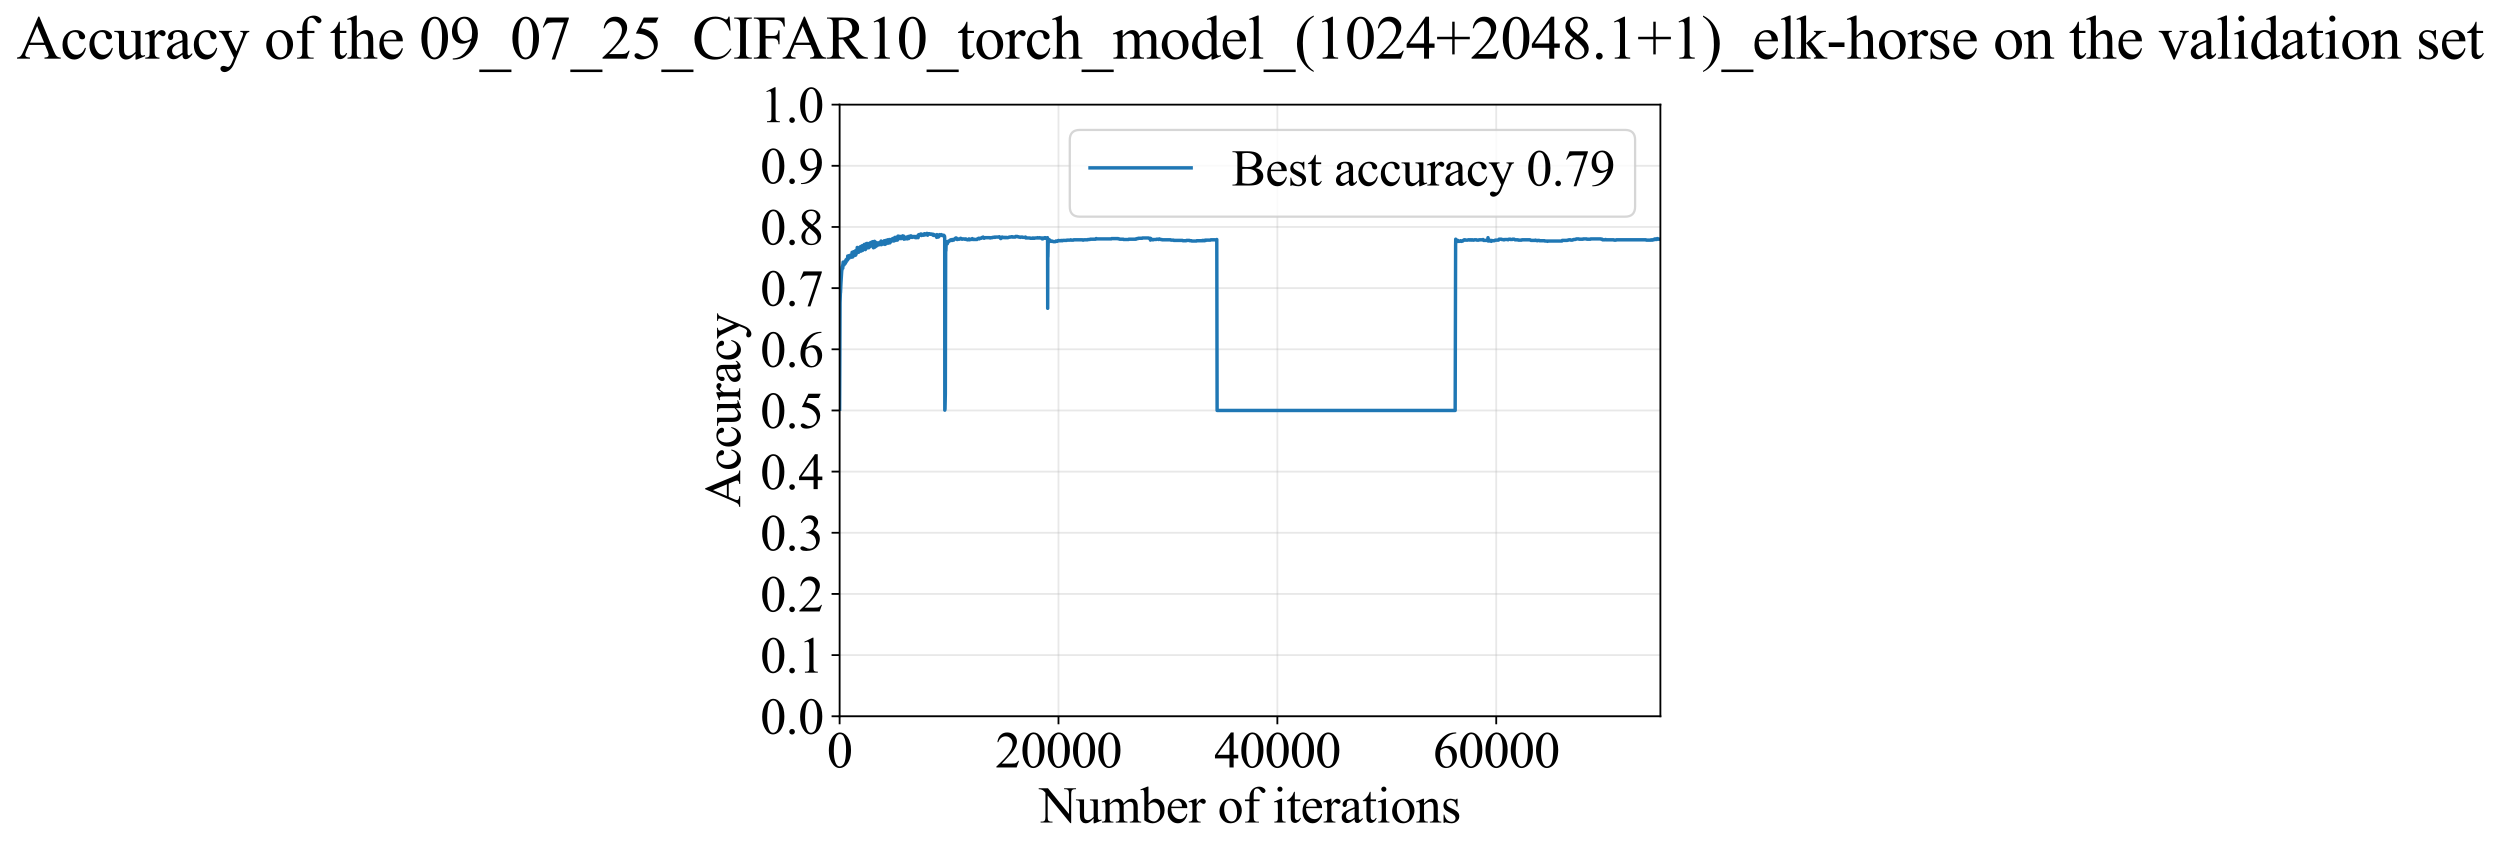 <?xml version="1.0" encoding="utf-8" standalone="no"?>
<!DOCTYPE svg PUBLIC "-//W3C//DTD SVG 1.1//EN"
  "http://www.w3.org/Graphics/SVG/1.1/DTD/svg11.dtd">
<svg xmlns:xlink="http://www.w3.org/1999/xlink" width="1087.758pt" height="369.808pt" viewBox="0 0 1087.758 369.808" xmlns="http://www.w3.org/2000/svg" version="1.1">
 <defs>
  <style type="text/css">*{stroke-linejoin: round; stroke-linecap: butt}</style>
 </defs>
 <g id="figure_1">
  <g id="patch_1">
   <path d="M -0 369.808 
L 1087.758 369.808 
L 1087.758 0 
L -0 0 
z
" style="fill: #ffffff"/>
  </g>
  <g id="axes_1">
   <g id="patch_2">
    <path d="M 365.319 311.644 
L 722.439 311.644 
L 722.439 45.532 
L 365.319 45.532 
z
" style="fill: #ffffff"/>
   </g>
   <g id="matplotlib.axis_1">
    <g id="xtick_1">
     <g id="line2d_1">
      <path d="M 365.319 311.644 
L 365.319 45.532 
" clip-path="url(#p3afc3bf7f3)" style="fill: none; stroke: #b0b0b0; stroke-opacity: 0.3; stroke-width: 0.8; stroke-linecap: square"/>
     </g>
     <g id="line2d_2">
      <defs>
       <path id="m17be818254" d="M 0 0 
L 0 3.5 
" style="stroke: #000000; stroke-width: 0.8"/>
      </defs>
      <g>
       <use xlink:href="#m17be818254" x="365.319" y="311.644" style="stroke: #000000; stroke-width: 0.8"/>
      </g>
     </g>
     <g id="text_1">
      <!-- 0 -->
      <g transform="translate(359.819 333.92) scale(0.22 -0.22)">
       <defs>
        <path id="TimesNewRomanPSMT-30" d="M 231 2094 
Q 231 2819 450 3342 
Q 669 3866 1031 4122 
Q 1313 4325 1613 4325 
Q 2100 4325 2488 3828 
Q 2972 3213 2972 2159 
Q 2972 1422 2759 906 
Q 2547 391 2217 158 
Q 1888 -75 1581 -75 
Q 975 -75 572 641 
Q 231 1244 231 2094 
z
M 844 2016 
Q 844 1141 1059 588 
Q 1238 122 1591 122 
Q 1759 122 1940 273 
Q 2122 425 2216 781 
Q 2359 1319 2359 2297 
Q 2359 3022 2209 3506 
Q 2097 3866 1919 4016 
Q 1791 4119 1609 4119 
Q 1397 4119 1231 3928 
Q 1006 3669 925 3112 
Q 844 2556 844 2016 
z
" transform="scale(0.016)"/>
       </defs>
       <use xlink:href="#TimesNewRomanPSMT-30"/>
      </g>
     </g>
    </g>
    <g id="xtick_2">
     <g id="line2d_3">
      <path d="M 460.551 311.644 
L 460.551 45.532 
" clip-path="url(#p3afc3bf7f3)" style="fill: none; stroke: #b0b0b0; stroke-opacity: 0.3; stroke-width: 0.8; stroke-linecap: square"/>
     </g>
     <g id="line2d_4">
      <g>
       <use xlink:href="#m17be818254" x="460.551" y="311.644" style="stroke: #000000; stroke-width: 0.8"/>
      </g>
     </g>
     <g id="text_2">
      <!-- 20000 -->
      <g transform="translate(433.051 333.92) scale(0.22 -0.22)">
       <defs>
        <path id="TimesNewRomanPSMT-32" d="M 2934 816 
L 2638 0 
L 138 0 
L 138 116 
Q 1241 1122 1691 1759 
Q 2141 2397 2141 2925 
Q 2141 3328 1894 3587 
Q 1647 3847 1303 3847 
Q 991 3847 742 3664 
Q 494 3481 375 3128 
L 259 3128 
Q 338 3706 661 4015 
Q 984 4325 1469 4325 
Q 1984 4325 2329 3994 
Q 2675 3663 2675 3213 
Q 2675 2891 2525 2569 
Q 2294 2063 1775 1497 
Q 997 647 803 472 
L 1909 472 
Q 2247 472 2383 497 
Q 2519 522 2628 598 
Q 2738 675 2819 816 
L 2934 816 
z
" transform="scale(0.016)"/>
       </defs>
       <use xlink:href="#TimesNewRomanPSMT-32"/>
       <use xlink:href="#TimesNewRomanPSMT-30" transform="translate(50 0)"/>
       <use xlink:href="#TimesNewRomanPSMT-30" transform="translate(100 0)"/>
       <use xlink:href="#TimesNewRomanPSMT-30" transform="translate(150 0)"/>
       <use xlink:href="#TimesNewRomanPSMT-30" transform="translate(200 0)"/>
      </g>
     </g>
    </g>
    <g id="xtick_3">
     <g id="line2d_5">
      <path d="M 555.783 311.644 
L 555.783 45.532 
" clip-path="url(#p3afc3bf7f3)" style="fill: none; stroke: #b0b0b0; stroke-opacity: 0.3; stroke-width: 0.8; stroke-linecap: square"/>
     </g>
     <g id="line2d_6">
      <g>
       <use xlink:href="#m17be818254" x="555.783" y="311.644" style="stroke: #000000; stroke-width: 0.8"/>
      </g>
     </g>
     <g id="text_3">
      <!-- 40000 -->
      <g transform="translate(528.283 333.92) scale(0.22 -0.22)">
       <defs>
        <path id="TimesNewRomanPSMT-34" d="M 2978 1563 
L 2978 1119 
L 2409 1119 
L 2409 0 
L 1894 0 
L 1894 1119 
L 100 1119 
L 100 1519 
L 2066 4325 
L 2409 4325 
L 2409 1563 
L 2978 1563 
z
M 1894 1563 
L 1894 3666 
L 406 1563 
L 1894 1563 
z
" transform="scale(0.016)"/>
       </defs>
       <use xlink:href="#TimesNewRomanPSMT-34"/>
       <use xlink:href="#TimesNewRomanPSMT-30" transform="translate(50 0)"/>
       <use xlink:href="#TimesNewRomanPSMT-30" transform="translate(100 0)"/>
       <use xlink:href="#TimesNewRomanPSMT-30" transform="translate(150 0)"/>
       <use xlink:href="#TimesNewRomanPSMT-30" transform="translate(200 0)"/>
      </g>
     </g>
    </g>
    <g id="xtick_4">
     <g id="line2d_7">
      <path d="M 651.015 311.644 
L 651.015 45.532 
" clip-path="url(#p3afc3bf7f3)" style="fill: none; stroke: #b0b0b0; stroke-opacity: 0.3; stroke-width: 0.8; stroke-linecap: square"/>
     </g>
     <g id="line2d_8">
      <g>
       <use xlink:href="#m17be818254" x="651.015" y="311.644" style="stroke: #000000; stroke-width: 0.8"/>
      </g>
     </g>
     <g id="text_4">
      <!-- 60000 -->
      <g transform="translate(623.515 333.92) scale(0.22 -0.22)">
       <defs>
        <path id="TimesNewRomanPSMT-36" d="M 2869 4325 
L 2869 4209 
Q 2456 4169 2195 4045 
Q 1934 3922 1679 3669 
Q 1425 3416 1258 3105 
Q 1091 2794 978 2366 
Q 1428 2675 1881 2675 
Q 2316 2675 2634 2325 
Q 2953 1975 2953 1425 
Q 2953 894 2631 456 
Q 2244 -75 1606 -75 
Q 1172 -75 869 213 
Q 275 772 275 1663 
Q 275 2231 503 2743 
Q 731 3256 1154 3653 
Q 1578 4050 1965 4187 
Q 2353 4325 2688 4325 
L 2869 4325 
z
M 925 2138 
Q 869 1716 869 1456 
Q 869 1156 980 804 
Q 1091 453 1309 247 
Q 1469 100 1697 100 
Q 1969 100 2183 356 
Q 2397 613 2397 1088 
Q 2397 1622 2184 2012 
Q 1972 2403 1581 2403 
Q 1463 2403 1327 2353 
Q 1191 2303 925 2138 
z
" transform="scale(0.016)"/>
       </defs>
       <use xlink:href="#TimesNewRomanPSMT-36"/>
       <use xlink:href="#TimesNewRomanPSMT-30" transform="translate(50 0)"/>
       <use xlink:href="#TimesNewRomanPSMT-30" transform="translate(100 0)"/>
       <use xlink:href="#TimesNewRomanPSMT-30" transform="translate(150 0)"/>
       <use xlink:href="#TimesNewRomanPSMT-30" transform="translate(200 0)"/>
      </g>
     </g>
    </g>
    <g id="text_5">
     <!-- Number of iterations -->
     <g transform="translate(452.237 357.902) scale(0.22 -0.22)">
      <defs>
       <path id="TimesNewRomanPSMT-4e" d="M -84 4238 
L 1066 4238 
L 3656 1059 
L 3656 3503 
Q 3656 3894 3569 3991 
Q 3453 4122 3203 4122 
L 3056 4122 
L 3056 4238 
L 4531 4238 
L 4531 4122 
L 4381 4122 
Q 4113 4122 4000 3959 
Q 3931 3859 3931 3503 
L 3931 -69 
L 3819 -69 
L 1025 3344 
L 1025 734 
Q 1025 344 1109 247 
Q 1228 116 1475 116 
L 1625 116 
L 1625 0 
L 150 0 
L 150 116 
L 297 116 
Q 569 116 681 278 
Q 750 378 750 734 
L 750 3681 
Q 566 3897 470 3965 
Q 375 4034 191 4094 
Q 100 4122 -84 4122 
L -84 4238 
z
" transform="scale(0.016)"/>
       <path id="TimesNewRomanPSMT-75" d="M 2709 2863 
L 2709 1128 
Q 2709 631 2732 520 
Q 2756 409 2807 365 
Q 2859 322 2928 322 
Q 3025 322 3147 375 
L 3191 266 
L 2334 -88 
L 2194 -88 
L 2194 519 
Q 1825 119 1631 15 
Q 1438 -88 1222 -88 
Q 981 -88 804 51 
Q 628 191 559 409 
Q 491 628 491 1028 
L 491 2306 
Q 491 2509 447 2587 
Q 403 2666 317 2708 
Q 231 2750 6 2747 
L 6 2863 
L 1009 2863 
L 1009 947 
Q 1009 547 1148 422 
Q 1288 297 1484 297 
Q 1619 297 1789 381 
Q 1959 466 2194 703 
L 2194 2325 
Q 2194 2569 2105 2655 
Q 2016 2741 1734 2747 
L 1734 2863 
L 2709 2863 
z
" transform="scale(0.016)"/>
       <path id="TimesNewRomanPSMT-6d" d="M 1050 2338 
Q 1363 2650 1419 2697 
Q 1559 2816 1721 2881 
Q 1884 2947 2044 2947 
Q 2313 2947 2506 2790 
Q 2700 2634 2766 2338 
Q 3088 2713 3309 2830 
Q 3531 2947 3766 2947 
Q 3994 2947 4170 2830 
Q 4347 2713 4450 2447 
Q 4519 2266 4519 1878 
L 4519 647 
Q 4519 378 4559 278 
Q 4591 209 4675 161 
Q 4759 113 4950 113 
L 4950 0 
L 3538 0 
L 3538 113 
L 3597 113 
Q 3781 113 3884 184 
Q 3956 234 3988 344 
Q 4000 397 4000 647 
L 4000 1878 
Q 4000 2228 3916 2372 
Q 3794 2572 3525 2572 
Q 3359 2572 3192 2489 
Q 3025 2406 2788 2181 
L 2781 2147 
L 2788 2013 
L 2788 647 
Q 2788 353 2820 281 
Q 2853 209 2943 161 
Q 3034 113 3253 113 
L 3253 0 
L 1806 0 
L 1806 113 
Q 2044 113 2133 169 
Q 2222 225 2256 338 
Q 2272 391 2272 647 
L 2272 1878 
Q 2272 2228 2169 2381 
Q 2031 2581 1784 2581 
Q 1616 2581 1450 2491 
Q 1191 2353 1050 2181 
L 1050 647 
Q 1050 366 1089 281 
Q 1128 197 1204 155 
Q 1281 113 1516 113 
L 1516 0 
L 100 0 
L 100 113 
Q 297 113 375 155 
Q 453 197 493 289 
Q 534 381 534 647 
L 534 1741 
Q 534 2213 506 2350 
Q 484 2453 437 2492 
Q 391 2531 309 2531 
Q 222 2531 100 2484 
L 53 2597 
L 916 2947 
L 1050 2947 
L 1050 2338 
z
" transform="scale(0.016)"/>
       <path id="TimesNewRomanPSMT-62" d="M 984 2369 
Q 1400 2947 1881 2947 
Q 2322 2947 2650 2570 
Q 2978 2194 2978 1541 
Q 2978 778 2472 313 
Q 2038 -88 1503 -88 
Q 1253 -88 995 3 
Q 738 94 469 275 
L 469 3241 
Q 469 3728 445 3840 
Q 422 3953 372 3993 
Q 322 4034 247 4034 
Q 159 4034 28 3984 
L -16 4094 
L 844 4444 
L 984 4444 
L 984 2369 
z
M 984 2169 
L 984 456 
Q 1144 300 1314 220 
Q 1484 141 1663 141 
Q 1947 141 2192 453 
Q 2438 766 2438 1363 
Q 2438 1913 2192 2208 
Q 1947 2503 1634 2503 
Q 1469 2503 1303 2419 
Q 1178 2356 984 2169 
z
" transform="scale(0.016)"/>
       <path id="TimesNewRomanPSMT-65" d="M 681 1784 
Q 678 1147 991 784 
Q 1303 422 1725 422 
Q 2006 422 2214 576 
Q 2422 731 2563 1106 
L 2659 1044 
Q 2594 616 2278 264 
Q 1963 -88 1488 -88 
Q 972 -88 605 314 
Q 238 716 238 1394 
Q 238 2128 614 2539 
Q 991 2950 1559 2950 
Q 2041 2950 2350 2633 
Q 2659 2316 2659 1784 
L 681 1784 
z
M 681 1966 
L 2006 1966 
Q 1991 2241 1941 2353 
Q 1863 2528 1708 2628 
Q 1553 2728 1384 2728 
Q 1125 2728 920 2526 
Q 716 2325 681 1966 
z
" transform="scale(0.016)"/>
       <path id="TimesNewRomanPSMT-72" d="M 1038 2947 
L 1038 2303 
Q 1397 2947 1775 2947 
Q 1947 2947 2059 2842 
Q 2172 2738 2172 2600 
Q 2172 2478 2090 2393 
Q 2009 2309 1897 2309 
Q 1788 2309 1652 2417 
Q 1516 2525 1450 2525 
Q 1394 2525 1328 2463 
Q 1188 2334 1038 2041 
L 1038 669 
Q 1038 431 1097 309 
Q 1138 225 1241 169 
Q 1344 113 1538 113 
L 1538 0 
L 72 0 
L 72 113 
Q 291 113 397 181 
Q 475 231 506 341 
Q 522 394 522 644 
L 522 1753 
Q 522 2253 501 2348 
Q 481 2444 426 2487 
Q 372 2531 291 2531 
Q 194 2531 72 2484 
L 41 2597 
L 906 2947 
L 1038 2947 
z
" transform="scale(0.016)"/>
       <path id="TimesNewRomanPSMT-20" transform="scale(0.016)"/>
       <path id="TimesNewRomanPSMT-6f" d="M 1600 2947 
Q 2250 2947 2644 2453 
Q 2978 2031 2978 1484 
Q 2978 1100 2793 706 
Q 2609 313 2286 112 
Q 1963 -88 1566 -88 
Q 919 -88 538 428 
Q 216 863 216 1403 
Q 216 1797 411 2186 
Q 606 2575 925 2761 
Q 1244 2947 1600 2947 
z
M 1503 2744 
Q 1338 2744 1170 2645 
Q 1003 2547 900 2300 
Q 797 2053 797 1666 
Q 797 1041 1045 587 
Q 1294 134 1700 134 
Q 2003 134 2200 384 
Q 2397 634 2397 1244 
Q 2397 2006 2069 2444 
Q 1847 2744 1503 2744 
z
" transform="scale(0.016)"/>
       <path id="TimesNewRomanPSMT-66" d="M 1319 2638 
L 1319 756 
Q 1319 356 1406 250 
Q 1522 113 1716 113 
L 1975 113 
L 1975 0 
L 266 0 
L 266 113 
L 394 113 
Q 519 113 622 175 
Q 725 238 764 344 
Q 803 450 803 756 
L 803 2638 
L 247 2638 
L 247 2863 
L 803 2863 
L 803 3050 
Q 803 3478 940 3775 
Q 1078 4072 1361 4255 
Q 1644 4438 1997 4438 
Q 2325 4438 2600 4225 
Q 2781 4084 2781 3909 
Q 2781 3816 2700 3733 
Q 2619 3650 2525 3650 
Q 2453 3650 2373 3701 
Q 2294 3753 2178 3923 
Q 2063 4094 1966 4153 
Q 1869 4213 1750 4213 
Q 1606 4213 1506 4136 
Q 1406 4059 1362 3898 
Q 1319 3738 1319 3069 
L 1319 2863 
L 2056 2863 
L 2056 2638 
L 1319 2638 
z
" transform="scale(0.016)"/>
       <path id="TimesNewRomanPSMT-69" d="M 928 4444 
Q 1059 4444 1151 4351 
Q 1244 4259 1244 4128 
Q 1244 3997 1151 3903 
Q 1059 3809 928 3809 
Q 797 3809 703 3903 
Q 609 3997 609 4128 
Q 609 4259 701 4351 
Q 794 4444 928 4444 
z
M 1188 2947 
L 1188 647 
Q 1188 378 1227 289 
Q 1266 200 1342 156 
Q 1419 113 1622 113 
L 1622 0 
L 231 0 
L 231 113 
Q 441 113 512 153 
Q 584 194 626 287 
Q 669 381 669 647 
L 669 1750 
Q 669 2216 641 2353 
Q 619 2453 572 2492 
Q 525 2531 444 2531 
Q 356 2531 231 2484 
L 188 2597 
L 1050 2947 
L 1188 2947 
z
" transform="scale(0.016)"/>
       <path id="TimesNewRomanPSMT-74" d="M 1031 3803 
L 1031 2863 
L 1700 2863 
L 1700 2644 
L 1031 2644 
L 1031 788 
Q 1031 509 1111 412 
Q 1191 316 1316 316 
Q 1419 316 1516 380 
Q 1613 444 1666 569 
L 1788 569 
Q 1678 263 1478 108 
Q 1278 -47 1066 -47 
Q 922 -47 784 33 
Q 647 113 581 261 
Q 516 409 516 719 
L 516 2644 
L 63 2644 
L 63 2747 
Q 234 2816 414 2980 
Q 594 3144 734 3369 
Q 806 3488 934 3803 
L 1031 3803 
z
" transform="scale(0.016)"/>
       <path id="TimesNewRomanPSMT-61" d="M 1822 413 
Q 1381 72 1269 19 
Q 1100 -59 909 -59 
Q 613 -59 420 144 
Q 228 347 228 678 
Q 228 888 322 1041 
Q 450 1253 767 1440 
Q 1084 1628 1822 1897 
L 1822 2009 
Q 1822 2438 1686 2597 
Q 1550 2756 1291 2756 
Q 1094 2756 978 2650 
Q 859 2544 859 2406 
L 866 2225 
Q 866 2081 792 2003 
Q 719 1925 600 1925 
Q 484 1925 411 2006 
Q 338 2088 338 2228 
Q 338 2497 613 2722 
Q 888 2947 1384 2947 
Q 1766 2947 2009 2819 
Q 2194 2722 2281 2516 
Q 2338 2381 2338 1966 
L 2338 994 
Q 2338 584 2353 492 
Q 2369 400 2405 369 
Q 2441 338 2488 338 
Q 2538 338 2575 359 
Q 2641 400 2828 588 
L 2828 413 
Q 2478 -56 2159 -56 
Q 2006 -56 1915 50 
Q 1825 156 1822 413 
z
M 1822 616 
L 1822 1706 
Q 1350 1519 1213 1441 
Q 966 1303 859 1153 
Q 753 1003 753 825 
Q 753 600 887 451 
Q 1022 303 1197 303 
Q 1434 303 1822 616 
z
" transform="scale(0.016)"/>
       <path id="TimesNewRomanPSMT-6e" d="M 1034 2341 
Q 1538 2947 1994 2947 
Q 2228 2947 2397 2830 
Q 2566 2713 2666 2444 
Q 2734 2256 2734 1869 
L 2734 647 
Q 2734 375 2778 278 
Q 2813 200 2889 156 
Q 2966 113 3172 113 
L 3172 0 
L 1756 0 
L 1756 113 
L 1816 113 
Q 2016 113 2095 173 
Q 2175 234 2206 353 
Q 2219 400 2219 647 
L 2219 1819 
Q 2219 2209 2117 2386 
Q 2016 2563 1775 2563 
Q 1403 2563 1034 2156 
L 1034 647 
Q 1034 356 1069 288 
Q 1113 197 1189 155 
Q 1266 113 1500 113 
L 1500 0 
L 84 0 
L 84 113 
L 147 113 
Q 366 113 442 223 
Q 519 334 519 647 
L 519 1709 
Q 519 2225 495 2337 
Q 472 2450 423 2490 
Q 375 2531 294 2531 
Q 206 2531 84 2484 
L 38 2597 
L 900 2947 
L 1034 2947 
L 1034 2341 
z
" transform="scale(0.016)"/>
       <path id="TimesNewRomanPSMT-73" d="M 2050 2947 
L 2050 1972 
L 1947 1972 
Q 1828 2431 1642 2597 
Q 1456 2763 1169 2763 
Q 950 2763 815 2647 
Q 681 2531 681 2391 
Q 681 2216 781 2091 
Q 878 1963 1175 1819 
L 1631 1597 
Q 2266 1288 2266 781 
Q 2266 391 1970 151 
Q 1675 -88 1309 -88 
Q 1047 -88 709 6 
Q 606 38 541 38 
Q 469 38 428 -44 
L 325 -44 
L 325 978 
L 428 978 
Q 516 541 762 319 
Q 1009 97 1316 97 
Q 1531 97 1667 223 
Q 1803 350 1803 528 
Q 1803 744 1651 891 
Q 1500 1038 1047 1263 
Q 594 1488 453 1669 
Q 313 1847 313 2119 
Q 313 2472 555 2709 
Q 797 2947 1181 2947 
Q 1350 2947 1591 2875 
Q 1750 2828 1803 2828 
Q 1853 2828 1881 2850 
Q 1909 2872 1947 2947 
L 2050 2947 
z
" transform="scale(0.016)"/>
      </defs>
      <use xlink:href="#TimesNewRomanPSMT-4e"/>
      <use xlink:href="#TimesNewRomanPSMT-75" transform="translate(72.217 0)"/>
      <use xlink:href="#TimesNewRomanPSMT-6d" transform="translate(122.217 0)"/>
      <use xlink:href="#TimesNewRomanPSMT-62" transform="translate(200 0)"/>
      <use xlink:href="#TimesNewRomanPSMT-65" transform="translate(250 0)"/>
      <use xlink:href="#TimesNewRomanPSMT-72" transform="translate(294.385 0)"/>
      <use xlink:href="#TimesNewRomanPSMT-20" transform="translate(327.686 0)"/>
      <use xlink:href="#TimesNewRomanPSMT-6f" transform="translate(352.686 0)"/>
      <use xlink:href="#TimesNewRomanPSMT-66" transform="translate(402.686 0)"/>
      <use xlink:href="#TimesNewRomanPSMT-20" transform="translate(435.986 0)"/>
      <use xlink:href="#TimesNewRomanPSMT-69" transform="translate(460.986 0)"/>
      <use xlink:href="#TimesNewRomanPSMT-74" transform="translate(488.77 0)"/>
      <use xlink:href="#TimesNewRomanPSMT-65" transform="translate(516.553 0)"/>
      <use xlink:href="#TimesNewRomanPSMT-72" transform="translate(560.938 0)"/>
      <use xlink:href="#TimesNewRomanPSMT-61" transform="translate(594.238 0)"/>
      <use xlink:href="#TimesNewRomanPSMT-74" transform="translate(638.623 0)"/>
      <use xlink:href="#TimesNewRomanPSMT-69" transform="translate(666.406 0)"/>
      <use xlink:href="#TimesNewRomanPSMT-6f" transform="translate(694.189 0)"/>
      <use xlink:href="#TimesNewRomanPSMT-6e" transform="translate(744.189 0)"/>
      <use xlink:href="#TimesNewRomanPSMT-73" transform="translate(794.189 0)"/>
     </g>
    </g>
   </g>
   <g id="matplotlib.axis_2">
    <g id="ytick_1">
     <g id="line2d_9">
      <path d="M 365.319 311.644 
L 722.439 311.644 
" clip-path="url(#p3afc3bf7f3)" style="fill: none; stroke: #b0b0b0; stroke-opacity: 0.3; stroke-width: 0.8; stroke-linecap: square"/>
     </g>
     <g id="line2d_10">
      <defs>
       <path id="m463cf7771b" d="M 0 0 
L -3.5 0 
" style="stroke: #000000; stroke-width: 0.8"/>
      </defs>
      <g>
       <use xlink:href="#m463cf7771b" x="365.319" y="311.644" style="stroke: #000000; stroke-width: 0.8"/>
      </g>
     </g>
     <g id="text_6">
      <!-- 0.0 -->
      <g transform="translate(330.819 319.282) scale(0.22 -0.22)">
       <defs>
        <path id="TimesNewRomanPSMT-2e" d="M 800 606 
Q 947 606 1047 504 
Q 1147 403 1147 259 
Q 1147 116 1045 14 
Q 944 -88 800 -88 
Q 656 -88 554 14 
Q 453 116 453 259 
Q 453 406 554 506 
Q 656 606 800 606 
z
" transform="scale(0.016)"/>
       </defs>
       <use xlink:href="#TimesNewRomanPSMT-30"/>
       <use xlink:href="#TimesNewRomanPSMT-2e" transform="translate(50 0)"/>
       <use xlink:href="#TimesNewRomanPSMT-30" transform="translate(75 0)"/>
      </g>
     </g>
    </g>
    <g id="ytick_2">
     <g id="line2d_11">
      <path d="M 365.319 285.032 
L 722.439 285.032 
" clip-path="url(#p3afc3bf7f3)" style="fill: none; stroke: #b0b0b0; stroke-opacity: 0.3; stroke-width: 0.8; stroke-linecap: square"/>
     </g>
     <g id="line2d_12">
      <g>
       <use xlink:href="#m463cf7771b" x="365.319" y="285.032" style="stroke: #000000; stroke-width: 0.8"/>
      </g>
     </g>
     <g id="text_7">
      <!-- 0.1 -->
      <g transform="translate(330.819 292.67) scale(0.22 -0.22)">
       <defs>
        <path id="TimesNewRomanPSMT-31" d="M 750 3822 
L 1781 4325 
L 1884 4325 
L 1884 747 
Q 1884 391 1914 303 
Q 1944 216 2037 169 
Q 2131 122 2419 116 
L 2419 0 
L 825 0 
L 825 116 
Q 1125 122 1212 167 
Q 1300 213 1334 289 
Q 1369 366 1369 747 
L 1369 3034 
Q 1369 3497 1338 3628 
Q 1316 3728 1258 3775 
Q 1200 3822 1119 3822 
Q 1003 3822 797 3725 
L 750 3822 
z
" transform="scale(0.016)"/>
       </defs>
       <use xlink:href="#TimesNewRomanPSMT-30"/>
       <use xlink:href="#TimesNewRomanPSMT-2e" transform="translate(50 0)"/>
       <use xlink:href="#TimesNewRomanPSMT-31" transform="translate(75 0)"/>
      </g>
     </g>
    </g>
    <g id="ytick_3">
     <g id="line2d_13">
      <path d="M 365.319 258.421 
L 722.439 258.421 
" clip-path="url(#p3afc3bf7f3)" style="fill: none; stroke: #b0b0b0; stroke-opacity: 0.3; stroke-width: 0.8; stroke-linecap: square"/>
     </g>
     <g id="line2d_14">
      <g>
       <use xlink:href="#m463cf7771b" x="365.319" y="258.421" style="stroke: #000000; stroke-width: 0.8"/>
      </g>
     </g>
     <g id="text_8">
      <!-- 0.2 -->
      <g transform="translate(330.819 266.059) scale(0.22 -0.22)">
       <use xlink:href="#TimesNewRomanPSMT-30"/>
       <use xlink:href="#TimesNewRomanPSMT-2e" transform="translate(50 0)"/>
       <use xlink:href="#TimesNewRomanPSMT-32" transform="translate(75 0)"/>
      </g>
     </g>
    </g>
    <g id="ytick_4">
     <g id="line2d_15">
      <path d="M 365.319 231.81 
L 722.439 231.81 
" clip-path="url(#p3afc3bf7f3)" style="fill: none; stroke: #b0b0b0; stroke-opacity: 0.3; stroke-width: 0.8; stroke-linecap: square"/>
     </g>
     <g id="line2d_16">
      <g>
       <use xlink:href="#m463cf7771b" x="365.319" y="231.81" style="stroke: #000000; stroke-width: 0.8"/>
      </g>
     </g>
     <g id="text_9">
      <!-- 0.3 -->
      <g transform="translate(330.819 239.448) scale(0.22 -0.22)">
       <defs>
        <path id="TimesNewRomanPSMT-33" d="M 325 3431 
Q 506 3859 782 4092 
Q 1059 4325 1472 4325 
Q 1981 4325 2253 3994 
Q 2459 3747 2459 3466 
Q 2459 3003 1878 2509 
Q 2269 2356 2469 2072 
Q 2669 1788 2669 1403 
Q 2669 853 2319 450 
Q 1863 -75 997 -75 
Q 569 -75 414 31 
Q 259 138 259 259 
Q 259 350 332 419 
Q 406 488 509 488 
Q 588 488 669 463 
Q 722 447 909 348 
Q 1097 250 1169 231 
Q 1284 197 1416 197 
Q 1734 197 1970 444 
Q 2206 691 2206 1028 
Q 2206 1275 2097 1509 
Q 2016 1684 1919 1775 
Q 1784 1900 1550 2001 
Q 1316 2103 1072 2103 
L 972 2103 
L 972 2197 
Q 1219 2228 1467 2375 
Q 1716 2522 1828 2728 
Q 1941 2934 1941 3181 
Q 1941 3503 1739 3701 
Q 1538 3900 1238 3900 
Q 753 3900 428 3381 
L 325 3431 
z
" transform="scale(0.016)"/>
       </defs>
       <use xlink:href="#TimesNewRomanPSMT-30"/>
       <use xlink:href="#TimesNewRomanPSMT-2e" transform="translate(50 0)"/>
       <use xlink:href="#TimesNewRomanPSMT-33" transform="translate(75 0)"/>
      </g>
     </g>
    </g>
    <g id="ytick_5">
     <g id="line2d_17">
      <path d="M 365.319 205.199 
L 722.439 205.199 
" clip-path="url(#p3afc3bf7f3)" style="fill: none; stroke: #b0b0b0; stroke-opacity: 0.3; stroke-width: 0.8; stroke-linecap: square"/>
     </g>
     <g id="line2d_18">
      <g>
       <use xlink:href="#m463cf7771b" x="365.319" y="205.199" style="stroke: #000000; stroke-width: 0.8"/>
      </g>
     </g>
     <g id="text_10">
      <!-- 0.4 -->
      <g transform="translate(330.819 212.837) scale(0.22 -0.22)">
       <use xlink:href="#TimesNewRomanPSMT-30"/>
       <use xlink:href="#TimesNewRomanPSMT-2e" transform="translate(50 0)"/>
       <use xlink:href="#TimesNewRomanPSMT-34" transform="translate(75 0)"/>
      </g>
     </g>
    </g>
    <g id="ytick_6">
     <g id="line2d_19">
      <path d="M 365.319 178.588 
L 722.439 178.588 
" clip-path="url(#p3afc3bf7f3)" style="fill: none; stroke: #b0b0b0; stroke-opacity: 0.3; stroke-width: 0.8; stroke-linecap: square"/>
     </g>
     <g id="line2d_20">
      <g>
       <use xlink:href="#m463cf7771b" x="365.319" y="178.588" style="stroke: #000000; stroke-width: 0.8"/>
      </g>
     </g>
     <g id="text_11">
      <!-- 0.5 -->
      <g transform="translate(330.819 186.226) scale(0.22 -0.22)">
       <defs>
        <path id="TimesNewRomanPSMT-35" d="M 2778 4238 
L 2534 3706 
L 1259 3706 
L 981 3138 
Q 1809 3016 2294 2522 
Q 2709 2097 2709 1522 
Q 2709 1188 2573 903 
Q 2438 619 2231 419 
Q 2025 219 1772 97 
Q 1413 -75 1034 -75 
Q 653 -75 479 54 
Q 306 184 306 341 
Q 306 428 378 495 
Q 450 563 559 563 
Q 641 563 702 538 
Q 763 513 909 409 
Q 1144 247 1384 247 
Q 1750 247 2026 523 
Q 2303 800 2303 1197 
Q 2303 1581 2056 1914 
Q 1809 2247 1375 2428 
Q 1034 2569 447 2591 
L 1259 4238 
L 2778 4238 
z
" transform="scale(0.016)"/>
       </defs>
       <use xlink:href="#TimesNewRomanPSMT-30"/>
       <use xlink:href="#TimesNewRomanPSMT-2e" transform="translate(50 0)"/>
       <use xlink:href="#TimesNewRomanPSMT-35" transform="translate(75 0)"/>
      </g>
     </g>
    </g>
    <g id="ytick_7">
     <g id="line2d_21">
      <path d="M 365.319 151.976 
L 722.439 151.976 
" clip-path="url(#p3afc3bf7f3)" style="fill: none; stroke: #b0b0b0; stroke-opacity: 0.3; stroke-width: 0.8; stroke-linecap: square"/>
     </g>
     <g id="line2d_22">
      <g>
       <use xlink:href="#m463cf7771b" x="365.319" y="151.976" style="stroke: #000000; stroke-width: 0.8"/>
      </g>
     </g>
     <g id="text_12">
      <!-- 0.6 -->
      <g transform="translate(330.819 159.614) scale(0.22 -0.22)">
       <use xlink:href="#TimesNewRomanPSMT-30"/>
       <use xlink:href="#TimesNewRomanPSMT-2e" transform="translate(50 0)"/>
       <use xlink:href="#TimesNewRomanPSMT-36" transform="translate(75 0)"/>
      </g>
     </g>
    </g>
    <g id="ytick_8">
     <g id="line2d_23">
      <path d="M 365.319 125.365 
L 722.439 125.365 
" clip-path="url(#p3afc3bf7f3)" style="fill: none; stroke: #b0b0b0; stroke-opacity: 0.3; stroke-width: 0.8; stroke-linecap: square"/>
     </g>
     <g id="line2d_24">
      <g>
       <use xlink:href="#m463cf7771b" x="365.319" y="125.365" style="stroke: #000000; stroke-width: 0.8"/>
      </g>
     </g>
     <g id="text_13">
      <!-- 0.7 -->
      <g transform="translate(330.819 133.003) scale(0.22 -0.22)">
       <defs>
        <path id="TimesNewRomanPSMT-37" d="M 644 4238 
L 2916 4238 
L 2916 4119 
L 1503 -88 
L 1153 -88 
L 2419 3728 
L 1253 3728 
Q 900 3728 750 3644 
Q 488 3500 328 3200 
L 238 3234 
L 644 4238 
z
" transform="scale(0.016)"/>
       </defs>
       <use xlink:href="#TimesNewRomanPSMT-30"/>
       <use xlink:href="#TimesNewRomanPSMT-2e" transform="translate(50 0)"/>
       <use xlink:href="#TimesNewRomanPSMT-37" transform="translate(75 0)"/>
      </g>
     </g>
    </g>
    <g id="ytick_9">
     <g id="line2d_25">
      <path d="M 365.319 98.754 
L 722.439 98.754 
" clip-path="url(#p3afc3bf7f3)" style="fill: none; stroke: #b0b0b0; stroke-opacity: 0.3; stroke-width: 0.8; stroke-linecap: square"/>
     </g>
     <g id="line2d_26">
      <g>
       <use xlink:href="#m463cf7771b" x="365.319" y="98.754" style="stroke: #000000; stroke-width: 0.8"/>
      </g>
     </g>
     <g id="text_14">
      <!-- 0.8 -->
      <g transform="translate(330.819 106.392) scale(0.22 -0.22)">
       <defs>
        <path id="TimesNewRomanPSMT-38" d="M 1228 2134 
Q 725 2547 579 2797 
Q 434 3047 434 3316 
Q 434 3728 753 4026 
Q 1072 4325 1600 4325 
Q 2113 4325 2425 4047 
Q 2738 3769 2738 3413 
Q 2738 3175 2569 2928 
Q 2400 2681 1866 2347 
Q 2416 1922 2594 1678 
Q 2831 1359 2831 1006 
Q 2831 559 2490 242 
Q 2150 -75 1597 -75 
Q 994 -75 656 303 
Q 388 606 388 966 
Q 388 1247 577 1523 
Q 766 1800 1228 2134 
z
M 1719 2469 
Q 2094 2806 2194 3001 
Q 2294 3197 2294 3444 
Q 2294 3772 2109 3958 
Q 1925 4144 1606 4144 
Q 1288 4144 1088 3959 
Q 888 3775 888 3528 
Q 888 3366 970 3203 
Q 1053 3041 1206 2894 
L 1719 2469 
z
M 1375 2016 
Q 1116 1797 991 1539 
Q 866 1281 866 981 
Q 866 578 1086 336 
Q 1306 94 1647 94 
Q 1984 94 2187 284 
Q 2391 475 2391 747 
Q 2391 972 2272 1150 
Q 2050 1481 1375 2016 
z
" transform="scale(0.016)"/>
       </defs>
       <use xlink:href="#TimesNewRomanPSMT-30"/>
       <use xlink:href="#TimesNewRomanPSMT-2e" transform="translate(50 0)"/>
       <use xlink:href="#TimesNewRomanPSMT-38" transform="translate(75 0)"/>
      </g>
     </g>
    </g>
    <g id="ytick_10">
     <g id="line2d_27">
      <path d="M 365.319 72.143 
L 722.439 72.143 
" clip-path="url(#p3afc3bf7f3)" style="fill: none; stroke: #b0b0b0; stroke-opacity: 0.3; stroke-width: 0.8; stroke-linecap: square"/>
     </g>
     <g id="line2d_28">
      <g>
       <use xlink:href="#m463cf7771b" x="365.319" y="72.143" style="stroke: #000000; stroke-width: 0.8"/>
      </g>
     </g>
     <g id="text_15">
      <!-- 0.9 -->
      <g transform="translate(330.819 79.781) scale(0.22 -0.22)">
       <defs>
        <path id="TimesNewRomanPSMT-39" d="M 338 -88 
L 338 28 
Q 744 34 1094 217 
Q 1444 400 1770 856 
Q 2097 1313 2225 1859 
Q 1734 1544 1338 1544 
Q 891 1544 572 1889 
Q 253 2234 253 2806 
Q 253 3363 572 3797 
Q 956 4325 1575 4325 
Q 2097 4325 2469 3894 
Q 2925 3359 2925 2575 
Q 2925 1869 2578 1258 
Q 2231 647 1613 244 
Q 1109 -88 516 -88 
L 338 -88 
z
M 2275 2091 
Q 2331 2497 2331 2741 
Q 2331 3044 2228 3395 
Q 2125 3747 1936 3934 
Q 1747 4122 1506 4122 
Q 1228 4122 1018 3872 
Q 809 3622 809 3128 
Q 809 2469 1088 2097 
Q 1291 1828 1588 1828 
Q 1731 1828 1928 1897 
Q 2125 1966 2275 2091 
z
" transform="scale(0.016)"/>
       </defs>
       <use xlink:href="#TimesNewRomanPSMT-30"/>
       <use xlink:href="#TimesNewRomanPSMT-2e" transform="translate(50 0)"/>
       <use xlink:href="#TimesNewRomanPSMT-39" transform="translate(75 0)"/>
      </g>
     </g>
    </g>
    <g id="ytick_11">
     <g id="line2d_29">
      <path d="M 365.319 45.532 
L 722.439 45.532 
" clip-path="url(#p3afc3bf7f3)" style="fill: none; stroke: #b0b0b0; stroke-opacity: 0.3; stroke-width: 0.8; stroke-linecap: square"/>
     </g>
     <g id="line2d_30">
      <g>
       <use xlink:href="#m463cf7771b" x="365.319" y="45.532" style="stroke: #000000; stroke-width: 0.8"/>
      </g>
     </g>
     <g id="text_16">
      <!-- 1.0 -->
      <g transform="translate(330.819 53.17) scale(0.22 -0.22)">
       <use xlink:href="#TimesNewRomanPSMT-31"/>
       <use xlink:href="#TimesNewRomanPSMT-2e" transform="translate(50 0)"/>
       <use xlink:href="#TimesNewRomanPSMT-30" transform="translate(75 0)"/>
      </g>
     </g>
    </g>
    <g id="text_17">
     <!-- Accuracy -->
     <g transform="translate(322.072 220.726) rotate(-90) scale(0.22 -0.22)">
      <defs>
       <path id="TimesNewRomanPSMT-41" d="M 2928 1419 
L 1288 1419 
L 1000 750 
Q 894 503 894 381 
Q 894 284 986 211 
Q 1078 138 1384 116 
L 1384 0 
L 50 0 
L 50 116 
Q 316 163 394 238 
Q 553 388 747 847 
L 2238 4334 
L 2347 4334 
L 3822 809 
Q 4000 384 4145 257 
Q 4291 131 4550 116 
L 4550 0 
L 2878 0 
L 2878 116 
Q 3131 128 3220 200 
Q 3309 272 3309 375 
Q 3309 513 3184 809 
L 2928 1419 
z
M 2841 1650 
L 2122 3363 
L 1384 1650 
L 2841 1650 
z
" transform="scale(0.016)"/>
       <path id="TimesNewRomanPSMT-63" d="M 2631 1088 
Q 2516 522 2178 217 
Q 1841 -88 1431 -88 
Q 944 -88 581 321 
Q 219 731 219 1428 
Q 219 2103 620 2525 
Q 1022 2947 1584 2947 
Q 2006 2947 2278 2723 
Q 2550 2500 2550 2259 
Q 2550 2141 2473 2067 
Q 2397 1994 2259 1994 
Q 2075 1994 1981 2113 
Q 1928 2178 1911 2362 
Q 1894 2547 1784 2644 
Q 1675 2738 1481 2738 
Q 1169 2738 978 2506 
Q 725 2200 725 1697 
Q 725 1184 976 792 
Q 1228 400 1656 400 
Q 1963 400 2206 609 
Q 2378 753 2541 1131 
L 2631 1088 
z
" transform="scale(0.016)"/>
       <path id="TimesNewRomanPSMT-79" d="M 38 2863 
L 1372 2863 
L 1372 2747 
L 1306 2747 
Q 1166 2747 1095 2686 
Q 1025 2625 1025 2534 
Q 1025 2413 1128 2197 
L 1825 753 
L 2466 2334 
Q 2519 2463 2519 2588 
Q 2519 2644 2497 2672 
Q 2472 2706 2419 2726 
Q 2366 2747 2231 2747 
L 2231 2863 
L 3163 2863 
L 3163 2747 
Q 3047 2734 2984 2696 
Q 2922 2659 2847 2556 
Q 2819 2513 2741 2316 
L 1575 -541 
Q 1406 -956 1132 -1168 
Q 859 -1381 606 -1381 
Q 422 -1381 303 -1275 
Q 184 -1169 184 -1031 
Q 184 -900 270 -820 
Q 356 -741 506 -741 
Q 609 -741 788 -809 
Q 913 -856 944 -856 
Q 1038 -856 1148 -759 
Q 1259 -663 1372 -384 
L 1575 113 
L 547 2272 
Q 500 2369 397 2513 
Q 319 2622 269 2659 
Q 197 2709 38 2747 
L 38 2863 
z
" transform="scale(0.016)"/>
      </defs>
      <use xlink:href="#TimesNewRomanPSMT-41"/>
      <use xlink:href="#TimesNewRomanPSMT-63" transform="translate(72.217 0)"/>
      <use xlink:href="#TimesNewRomanPSMT-63" transform="translate(116.602 0)"/>
      <use xlink:href="#TimesNewRomanPSMT-75" transform="translate(160.986 0)"/>
      <use xlink:href="#TimesNewRomanPSMT-72" transform="translate(210.986 0)"/>
      <use xlink:href="#TimesNewRomanPSMT-61" transform="translate(244.287 0)"/>
      <use xlink:href="#TimesNewRomanPSMT-63" transform="translate(288.672 0)"/>
      <use xlink:href="#TimesNewRomanPSMT-79" transform="translate(333.057 0)"/>
     </g>
    </g>
   </g>
   <g id="line2d_31">
    <path d="M 365.319 178.055 
L 365.509 131.752 
L 365.652 127.361 
L 365.7 127.361 
L 365.89 123.369 
L 366.224 118.047 
L 366.319 117.382 
L 366.414 116.184 
L 366.462 116.45 
L 366.51 116.317 
L 366.652 115.386 
L 366.7 116.716 
L 366.748 115.12 
L 366.843 114.055 
L 366.891 114.588 
L 367.033 114.987 
L 367.081 114.987 
L 367.176 114.721 
L 367.272 115.253 
L 367.319 114.454 
L 367.414 114.721 
L 367.51 113.922 
L 367.652 114.588 
L 367.7 113.656 
L 367.748 113.922 
L 367.795 114.588 
L 367.843 113.523 
L 367.938 113.789 
L 367.986 114.188 
L 368.033 113.656 
L 368.081 113.523 
L 368.129 112.991 
L 368.176 113.922 
L 368.224 113.257 
L 368.319 113.124 
L 368.367 113.257 
L 368.51 112.858 
L 368.557 113.257 
L 368.605 113.124 
L 368.748 112.193 
L 368.795 113.124 
L 368.843 111.394 
L 368.891 112.326 
L 369.034 111.793 
L 369.081 112.459 
L 369.129 112.193 
L 369.319 111.261 
L 369.462 112.326 
L 369.605 111.261 
L 369.653 111.926 
L 369.7 111.66 
L 369.748 111.128 
L 369.796 111.261 
L 370.034 111.66 
L 370.081 111.66 
L 370.224 111.261 
L 370.272 111.527 
L 370.319 111.261 
L 370.367 110.862 
L 370.462 110.995 
L 370.51 110.995 
L 370.557 111.926 
L 370.605 111.527 
L 370.748 109.798 
L 370.796 110.463 
L 370.843 110.197 
L 370.891 109.798 
L 371.034 111.793 
L 371.081 110.197 
L 371.177 110.463 
L 371.272 111.394 
L 371.367 109.531 
L 371.415 110.862 
L 371.558 110.995 
L 371.605 110.995 
L 371.7 109.798 
L 371.748 110.995 
L 371.796 110.596 
L 371.843 109.398 
L 371.891 110.463 
L 371.939 110.33 
L 371.986 111.128 
L 372.034 110.729 
L 372.177 109.132 
L 372.224 109.398 
L 372.319 110.995 
L 372.462 109.132 
L 372.51 110.463 
L 372.558 110.33 
L 372.605 109.931 
L 372.653 110.197 
L 372.7 110.197 
L 372.796 108.6 
L 372.843 109.265 
L 372.891 108.999 
L 372.939 109.265 
L 372.986 107.669 
L 373.034 108.999 
L 373.177 109.664 
L 373.32 108.866 
L 373.462 108.334 
L 373.558 109.798 
L 373.605 109.531 
L 373.701 108.068 
L 373.748 108.467 
L 373.843 109.531 
L 373.939 107.935 
L 373.986 108.068 
L 374.129 107.536 
L 374.224 109.265 
L 374.272 108.068 
L 374.32 107.536 
L 374.415 107.669 
L 374.462 107.269 
L 374.605 109.265 
L 374.748 107.269 
L 374.891 108.866 
L 375.034 107.003 
L 375.082 107.802 
L 375.129 107.403 
L 375.224 106.87 
L 375.272 108.999 
L 375.32 106.87 
L 375.605 108.6 
L 375.748 106.87 
L 375.844 107.669 
L 375.939 106.737 
L 375.986 108.068 
L 376.034 107.669 
L 376.082 106.338 
L 376.129 107.669 
L 376.225 108.334 
L 376.272 107.802 
L 376.32 108.201 
L 376.367 108.068 
L 376.415 108.201 
L 376.51 108.6 
L 376.558 106.338 
L 376.605 107.935 
L 376.653 108.334 
L 376.844 106.072 
L 376.939 106.737 
L 377.034 105.939 
L 377.129 107.935 
L 377.272 106.471 
L 377.32 106.471 
L 377.415 105.939 
L 377.463 106.338 
L 377.558 107.269 
L 377.653 105.939 
L 377.701 107.802 
L 377.748 107.403 
L 377.796 106.205 
L 377.844 107.003 
L 377.891 107.003 
L 377.939 107.136 
L 377.987 107.802 
L 378.034 107.669 
L 378.129 106.205 
L 378.177 107.136 
L 378.272 106.87 
L 378.415 107.403 
L 378.463 107.269 
L 378.558 106.205 
L 378.606 106.471 
L 378.701 106.87 
L 378.749 106.604 
L 378.796 105.54 
L 378.844 106.604 
L 378.939 107.003 
L 379.034 106.604 
L 379.082 106.737 
L 379.129 106.737 
L 379.225 106.072 
L 379.368 106.87 
L 379.415 105.274 
L 379.463 105.54 
L 379.558 107.136 
L 379.606 106.87 
L 379.653 106.87 
L 379.701 107.136 
L 379.796 105.141 
L 379.844 105.806 
L 380.034 107.802 
L 380.082 107.802 
L 380.13 107.536 
L 380.272 106.205 
L 380.32 106.072 
L 380.415 106.87 
L 380.511 105.008 
L 380.558 106.072 
L 380.653 107.536 
L 380.844 105.939 
L 380.939 106.205 
L 381.034 105.407 
L 381.177 106.737 
L 381.225 107.136 
L 381.32 106.072 
L 381.368 106.471 
L 381.463 106.205 
L 381.511 106.87 
L 381.558 106.604 
L 381.606 106.471 
L 381.749 105.673 
L 381.844 106.205 
L 381.987 106.072 
L 382.034 106.072 
L 382.13 106.604 
L 382.177 106.205 
L 382.225 106.338 
L 382.273 106.471 
L 382.32 106.338 
L 382.368 106.338 
L 382.511 105.806 
L 382.558 105.806 
L 382.606 105.54 
L 382.749 106.471 
L 382.796 106.338 
L 382.844 106.338 
L 382.939 105.939 
L 383.082 106.205 
L 383.13 105.54 
L 383.177 106.205 
L 383.273 106.205 
L 383.368 104.874 
L 383.415 105.673 
L 383.511 106.471 
L 383.558 105.806 
L 383.654 105.939 
L 383.701 105.939 
L 383.749 106.072 
L 383.796 105.54 
L 383.844 105.806 
L 383.892 105.939 
L 383.939 105.806 
L 384.035 105.141 
L 384.082 106.205 
L 384.177 105.939 
L 384.273 106.205 
L 384.368 105.407 
L 384.416 106.205 
L 384.463 106.072 
L 384.511 105.141 
L 384.558 105.274 
L 384.654 106.072 
L 384.749 104.741 
L 384.844 106.072 
L 384.892 105.939 
L 384.939 105.939 
L 385.035 106.338 
L 385.13 105.407 
L 385.178 105.806 
L 385.273 105.274 
L 385.368 105.806 
L 385.416 104.608 
L 385.463 104.741 
L 385.558 106.072 
L 385.606 105.806 
L 385.654 105.673 
L 385.701 105.939 
L 385.749 105.806 
L 385.987 104.874 
L 386.035 105.141 
L 386.082 105.274 
L 386.178 104.342 
L 386.225 104.608 
L 386.32 105.673 
L 386.368 105.407 
L 386.416 105.274 
L 386.463 105.806 
L 386.559 105.673 
L 386.749 104.741 
L 386.797 105.141 
L 386.844 105.008 
L 386.94 104.209 
L 386.987 104.608 
L 387.035 104.741 
L 387.178 105.673 
L 387.321 104.342 
L 387.416 104.342 
L 387.511 105.274 
L 387.559 104.608 
L 387.654 104.209 
L 387.702 104.475 
L 387.749 104.342 
L 387.797 104.209 
L 387.844 104.342 
L 388.035 104.874 
L 388.082 104.741 
L 388.225 104.076 
L 388.273 104.209 
L 388.321 104.475 
L 388.368 103.81 
L 388.416 104.608 
L 388.511 104.209 
L 388.606 104.608 
L 388.654 103.81 
L 388.702 104.076 
L 388.749 104.342 
L 388.797 103.677 
L 388.892 104.874 
L 388.987 103.677 
L 389.083 104.608 
L 389.13 104.475 
L 389.273 103.411 
L 389.321 103.943 
L 389.368 103.943 
L 389.416 103.278 
L 389.464 103.544 
L 389.654 104.608 
L 389.702 104.342 
L 389.892 103.411 
L 389.94 103.278 
L 390.035 104.342 
L 390.083 104.209 
L 390.178 104.209 
L 390.225 104.475 
L 390.273 104.209 
L 390.368 103.677 
L 390.464 104.475 
L 390.702 102.746 
L 390.749 102.746 
L 390.845 103.278 
L 390.892 103.012 
L 390.94 103.278 
L 390.987 102.746 
L 391.083 102.879 
L 391.226 103.81 
L 391.321 103.544 
L 391.368 103.677 
L 391.416 103.81 
L 391.464 103.677 
L 391.607 103.012 
L 391.654 103.012 
L 391.702 102.879 
L 391.749 103.81 
L 391.797 103.411 
L 391.845 103.278 
L 391.892 103.411 
L 391.988 103.81 
L 392.035 103.411 
L 392.083 103.544 
L 392.13 103.81 
L 392.178 103.677 
L 392.273 103.145 
L 392.321 103.411 
L 392.416 103.677 
L 392.607 102.746 
L 392.702 103.544 
L 392.749 102.613 
L 392.797 102.746 
L 392.892 103.677 
L 392.94 103.544 
L 393.035 102.746 
L 393.083 103.677 
L 393.13 103.544 
L 393.178 102.746 
L 393.226 102.879 
L 393.273 103.145 
L 393.321 104.076 
L 393.369 103.677 
L 393.416 103.411 
L 393.511 103.943 
L 393.607 103.544 
L 393.654 103.943 
L 393.702 103.81 
L 393.75 103.544 
L 393.797 103.677 
L 393.845 103.943 
L 393.892 103.278 
L 393.94 103.411 
L 393.988 103.943 
L 394.035 103.411 
L 394.131 103.411 
L 394.178 103.81 
L 394.226 103.411 
L 394.273 103.278 
L 394.321 103.411 
L 394.369 103.677 
L 394.416 103.544 
L 394.464 103.145 
L 394.512 103.411 
L 394.559 103.677 
L 394.607 103.544 
L 394.654 103.145 
L 394.702 103.411 
L 394.75 103.943 
L 394.797 103.544 
L 394.892 103.145 
L 394.988 103.677 
L 395.083 103.012 
L 395.178 103.677 
L 395.226 102.879 
L 395.273 103.012 
L 395.369 103.81 
L 395.464 102.879 
L 395.559 103.544 
L 395.654 103.012 
L 395.702 103.411 
L 395.75 103.012 
L 395.797 103.145 
L 395.893 102.746 
L 395.94 103.145 
L 395.988 102.879 
L 396.035 102.746 
L 396.083 102.879 
L 396.131 102.879 
L 396.178 102.746 
L 396.226 103.012 
L 396.321 102.613 
L 396.416 103.278 
L 396.464 103.012 
L 396.512 103.012 
L 396.655 103.145 
L 396.797 103.145 
L 396.845 103.012 
L 396.893 103.278 
L 396.94 103.012 
L 397.083 103.278 
L 397.131 102.879 
L 397.178 103.145 
L 397.274 103.145 
L 397.321 102.879 
L 397.369 103.145 
L 397.512 103.145 
L 397.607 103.012 
L 397.75 103.145 
L 397.893 103.012 
L 397.94 103.145 
L 397.988 102.879 
L 398.036 103.145 
L 398.083 103.278 
L 398.178 103.012 
L 398.274 103.411 
L 398.321 103.278 
L 398.464 103.278 
L 398.607 103.411 
L 398.655 102.879 
L 398.702 103.411 
L 398.75 103.411 
L 398.845 102.879 
L 398.893 103.278 
L 398.988 103.145 
L 399.036 102.879 
L 399.083 103.278 
L 399.178 103.145 
L 399.226 102.879 
L 399.274 103.278 
L 399.321 102.879 
L 399.369 102.613 
L 399.464 103.411 
L 399.512 103.278 
L 399.607 102.213 
L 399.655 102.346 
L 399.798 102.08 
L 399.845 102.346 
L 399.893 102.213 
L 399.988 102.213 
L 400.036 102.346 
L 400.179 102.08 
L 400.226 102.346 
L 400.274 102.08 
L 400.369 102.08 
L 400.417 101.947 
L 400.464 102.213 
L 400.512 102.08 
L 400.56 102.08 
L 400.607 101.814 
L 400.75 102.346 
L 400.798 101.814 
L 400.845 102.213 
L 400.893 102.479 
L 400.988 101.947 
L 401.036 102.213 
L 401.083 102.346 
L 401.131 102.213 
L 401.179 102.08 
L 401.226 102.213 
L 401.321 102.213 
L 401.369 102.346 
L 401.417 102.213 
L 401.464 102.08 
L 401.512 102.213 
L 401.56 102.346 
L 401.655 101.947 
L 401.702 102.08 
L 401.75 102.346 
L 401.798 102.08 
L 401.845 101.947 
L 401.893 102.08 
L 401.941 102.346 
L 401.988 102.08 
L 402.036 101.814 
L 402.083 102.08 
L 402.131 102.213 
L 402.226 101.681 
L 402.322 102.213 
L 402.369 101.681 
L 402.417 101.814 
L 402.464 102.213 
L 402.512 102.08 
L 402.655 101.947 
L 402.75 101.947 
L 402.893 102.08 
L 403.036 101.947 
L 403.179 102.08 
L 403.322 101.548 
L 403.369 101.814 
L 403.417 101.681 
L 403.465 101.681 
L 403.607 102.346 
L 403.655 102.08 
L 403.798 101.681 
L 403.941 101.814 
L 403.988 101.814 
L 404.131 101.681 
L 404.179 101.681 
L 404.322 101.814 
L 404.417 101.814 
L 404.465 101.681 
L 404.512 101.814 
L 404.607 101.814 
L 404.75 101.947 
L 404.893 101.947 
L 404.941 101.814 
L 404.988 101.947 
L 405.036 101.947 
L 405.131 101.814 
L 405.274 101.947 
L 405.417 101.814 
L 405.56 101.947 
L 405.798 101.947 
L 405.941 102.346 
L 405.988 102.213 
L 406.084 101.947 
L 406.179 102.213 
L 406.227 102.08 
L 406.322 102.346 
L 406.369 102.08 
L 406.417 102.479 
L 406.465 102.346 
L 406.512 102.213 
L 406.56 102.346 
L 406.655 102.346 
L 406.703 102.213 
L 406.75 102.346 
L 407.084 102.346 
L 407.227 102.613 
L 407.274 102.479 
L 407.322 102.613 
L 407.37 102.746 
L 407.417 102.613 
L 407.465 102.613 
L 407.56 103.278 
L 407.608 102.879 
L 407.655 102.08 
L 407.703 102.346 
L 407.751 103.012 
L 407.846 102.879 
L 407.989 102.879 
L 408.084 102.613 
L 408.131 102.746 
L 408.227 103.145 
L 408.322 102.746 
L 408.465 103.012 
L 408.512 102.213 
L 408.56 102.613 
L 408.608 102.613 
L 408.703 102.346 
L 408.751 102.613 
L 408.798 102.346 
L 408.893 102.08 
L 408.941 102.213 
L 409.084 102.213 
L 409.227 102.346 
L 409.274 102.346 
L 409.417 102.213 
L 409.513 102.213 
L 409.56 102.346 
L 409.608 102.08 
L 409.655 102.213 
L 409.751 102.346 
L 409.798 102.213 
L 409.941 102.479 
L 410.084 102.346 
L 410.132 102.346 
L 410.179 102.479 
L 410.227 102.346 
L 410.608 102.346 
L 410.846 103.012 
L 410.894 102.613 
L 410.941 102.746 
L 410.989 102.879 
L 411.036 103.544 
L 411.084 178.454 
L 411.179 177.922 
L 411.322 171.402 
L 411.465 108.201 
L 411.513 108.866 
L 411.56 109.132 
L 411.703 105.274 
L 411.751 105.407 
L 411.798 105.141 
L 411.846 105.274 
L 411.894 106.072 
L 411.989 105.806 
L 412.037 105.673 
L 412.084 105.806 
L 412.132 105.806 
L 412.179 106.072 
L 412.37 105.141 
L 412.465 105.141 
L 412.608 105.274 
L 412.656 105.274 
L 412.751 104.874 
L 412.798 105.008 
L 412.846 105.008 
L 412.989 104.874 
L 413.084 104.874 
L 413.275 104.608 
L 413.322 104.608 
L 413.37 104.741 
L 413.513 104.475 
L 413.56 104.475 
L 413.608 104.342 
L 413.751 104.608 
L 413.799 104.608 
L 413.941 104.475 
L 413.989 104.475 
L 414.037 104.608 
L 414.084 104.475 
L 414.275 104.209 
L 414.418 104.608 
L 414.513 104.209 
L 414.561 104.342 
L 414.894 104.342 
L 414.941 104.475 
L 414.989 104.342 
L 415.037 104.342 
L 415.18 104.209 
L 415.227 104.209 
L 415.465 103.81 
L 415.656 103.81 
L 415.846 103.544 
L 415.942 103.544 
L 415.989 103.677 
L 416.037 103.544 
L 416.084 103.544 
L 416.418 104.209 
L 416.608 104.209 
L 416.751 103.943 
L 416.846 104.076 
L 416.894 103.943 
L 416.942 104.076 
L 417.465 104.076 
L 417.608 103.943 
L 417.751 103.943 
L 417.942 103.677 
L 417.989 103.677 
L 418.132 103.81 
L 418.323 103.81 
L 418.513 104.076 
L 418.751 104.076 
L 418.894 103.943 
L 419.466 103.943 
L 419.608 104.076 
L 419.942 104.076 
L 420.085 103.943 
L 420.228 103.943 
L 420.418 104.209 
L 420.751 104.209 
L 420.894 104.342 
L 421.228 104.342 
L 421.418 104.076 
L 421.561 104.076 
L 421.609 103.943 
L 421.656 104.076 
L 421.847 104.342 
L 421.894 104.342 
L 422.037 104.209 
L 422.228 104.209 
L 422.323 104.076 
L 422.466 104.209 
L 422.513 104.209 
L 422.656 104.076 
L 422.752 104.076 
L 422.894 103.943 
L 422.99 103.943 
L 423.037 103.81 
L 423.085 103.943 
L 423.133 103.943 
L 423.323 104.209 
L 423.752 104.209 
L 423.799 104.076 
L 423.847 104.209 
L 424.704 104.209 
L 424.847 104.076 
L 424.99 104.076 
L 425.085 104.209 
L 425.276 103.943 
L 425.371 103.943 
L 425.514 103.81 
L 425.609 103.81 
L 425.752 103.677 
L 425.942 103.677 
L 426.085 103.943 
L 426.133 103.943 
L 426.323 103.677 
L 426.942 103.677 
L 427.133 103.411 
L 427.276 103.411 
L 427.419 103.278 
L 427.609 103.278 
L 427.752 103.145 
L 427.895 103.544 
L 428.133 103.544 
L 428.181 103.677 
L 428.228 103.544 
L 428.466 103.544 
L 428.609 103.411 
L 430.609 103.411 
L 430.752 103.544 
L 430.99 103.544 
L 431.133 103.411 
L 431.752 103.411 
L 431.895 103.278 
L 432.467 103.278 
L 432.609 103.145 
L 432.752 103.278 
L 432.99 103.278 
L 433.133 103.145 
L 434.562 103.145 
L 434.705 103.012 
L 434.848 103.012 
L 435.086 103.411 
L 435.181 103.278 
L 435.324 103.677 
L 435.371 103.677 
L 435.419 103.81 
L 435.562 103.411 
L 435.705 103.544 
L 435.752 103.544 
L 435.991 103.145 
L 436.086 103.278 
L 436.133 103.145 
L 436.181 103.278 
L 436.276 103.278 
L 436.324 103.411 
L 436.372 103.278 
L 436.895 103.278 
L 436.943 103.411 
L 436.991 103.278 
L 437.134 103.278 
L 437.276 103.411 
L 437.514 103.411 
L 437.61 103.278 
L 437.657 103.411 
L 437.705 103.278 
L 437.8 103.278 
L 437.943 103.411 
L 438.562 103.411 
L 438.705 103.278 
L 438.991 103.278 
L 439.134 103.145 
L 439.848 103.145 
L 439.991 103.012 
L 440.372 103.012 
L 440.515 103.145 
L 440.562 103.012 
L 440.61 103.145 
L 441.753 103.145 
L 441.896 102.879 
L 442.61 102.879 
L 442.753 103.012 
L 443.134 103.012 
L 443.277 103.145 
L 443.753 103.145 
L 443.896 103.278 
L 444.086 103.278 
L 444.229 103.145 
L 444.848 103.145 
L 444.991 103.278 
L 446.134 103.278 
L 446.182 103.145 
L 446.325 103.544 
L 446.42 103.544 
L 446.467 103.411 
L 446.515 103.544 
L 446.563 103.544 
L 446.61 103.411 
L 446.658 103.544 
L 448.134 103.544 
L 448.277 103.677 
L 449.23 103.677 
L 449.325 103.544 
L 449.42 103.677 
L 449.563 103.544 
L 449.706 103.677 
L 450.134 103.677 
L 450.277 103.544 
L 451.277 103.544 
L 451.373 103.411 
L 451.515 103.544 
L 451.563 103.411 
L 451.611 103.544 
L 452.325 103.544 
L 452.373 103.411 
L 452.42 103.544 
L 453.039 103.544 
L 453.087 103.677 
L 453.135 103.544 
L 453.373 103.544 
L 453.468 103.943 
L 453.516 103.544 
L 453.611 103.677 
L 453.658 103.677 
L 453.706 103.943 
L 453.754 103.677 
L 453.801 103.81 
L 453.849 103.677 
L 453.992 103.544 
L 454.039 103.544 
L 454.182 103.677 
L 454.23 103.677 
L 454.278 103.544 
L 454.325 103.677 
L 454.373 103.677 
L 454.563 103.411 
L 454.659 103.677 
L 454.801 103.544 
L 454.849 103.677 
L 454.897 103.411 
L 454.944 103.677 
L 455.04 103.677 
L 455.182 103.544 
L 455.659 103.544 
L 455.754 103.411 
L 455.801 104.475 
L 455.849 134.147 
L 455.897 108.999 
L 455.944 111.793 
L 456.087 104.209 
L 456.135 105.54 
L 456.182 104.741 
L 456.23 104.209 
L 456.278 104.874 
L 456.325 104.342 
L 456.373 104.209 
L 456.516 104.741 
L 456.563 104.342 
L 456.659 104.475 
L 456.706 104.608 
L 456.754 104.475 
L 456.802 104.475 
L 457.04 104.874 
L 457.135 104.874 
L 457.23 105.008 
L 457.325 104.874 
L 457.468 105.008 
L 457.659 105.008 
L 457.706 104.874 
L 457.754 105.008 
L 458.135 105.008 
L 458.278 105.141 
L 459.23 105.141 
L 459.421 104.874 
L 459.754 104.874 
L 459.897 105.008 
L 460.04 105.008 
L 460.23 104.741 
L 460.564 104.741 
L 460.611 104.608 
L 460.659 104.741 
L 461.564 104.741 
L 461.707 104.608 
L 461.754 104.608 
L 461.897 104.741 
L 462.278 104.741 
L 462.421 104.608 
L 464.088 104.608 
L 464.231 104.475 
L 465.707 104.475 
L 465.85 104.342 
L 465.897 104.342 
L 466.04 104.475 
L 467.04 104.475 
L 467.183 104.342 
L 470.993 104.342 
L 471.136 104.475 
L 471.422 104.475 
L 471.564 104.342 
L 473.231 104.342 
L 473.374 104.209 
L 474.184 104.209 
L 474.327 104.076 
L 476.708 104.076 
L 476.898 103.81 
L 477.041 103.81 
L 477.184 103.943 
L 483.518 103.943 
L 483.661 103.81 
L 486.47 103.81 
L 486.613 103.943 
L 487.042 103.943 
L 487.185 104.076 
L 488.756 104.076 
L 488.899 104.209 
L 490.994 104.209 
L 491.137 104.076 
L 494.09 104.076 
L 494.185 103.943 
L 494.233 104.076 
L 494.28 103.943 
L 494.566 103.943 
L 494.709 103.81 
L 495.138 103.81 
L 495.28 103.677 
L 496.947 103.677 
L 497.09 103.544 
L 499.709 103.544 
L 499.852 103.677 
L 500.281 103.677 
L 500.424 103.81 
L 500.471 103.81 
L 500.519 103.677 
L 500.566 104.475 
L 500.662 104.209 
L 500.709 104.209 
L 500.757 103.81 
L 500.805 104.076 
L 500.852 104.076 
L 500.995 104.209 
L 501.424 104.209 
L 501.519 104.342 
L 501.567 104.209 
L 501.614 104.342 
L 501.757 104.342 
L 501.9 104.209 
L 503.043 104.209 
L 503.186 104.076 
L 504.043 104.076 
L 504.091 104.209 
L 504.138 104.076 
L 504.281 104.076 
L 504.424 103.943 
L 504.567 104.076 
L 504.757 104.076 
L 504.9 104.209 
L 505.472 104.209 
L 505.614 104.342 
L 509.329 104.342 
L 509.472 104.475 
L 510.615 104.475 
L 510.758 104.608 
L 514.52 104.608 
L 514.663 104.741 
L 516.091 104.741 
L 516.234 104.608 
L 517.568 104.608 
L 517.711 104.741 
L 518.425 104.741 
L 518.568 104.874 
L 520.568 104.874 
L 520.711 104.741 
L 523.139 104.741 
L 523.187 104.608 
L 523.235 104.741 
L 523.33 104.741 
L 523.473 104.608 
L 523.616 104.741 
L 523.711 104.741 
L 523.806 104.608 
L 523.949 104.741 
L 524.044 104.741 
L 524.14 104.608 
L 524.187 104.741 
L 524.235 104.608 
L 524.378 104.475 
L 524.473 104.608 
L 524.568 104.475 
L 524.711 104.608 
L 524.854 104.475 
L 526.664 104.475 
L 526.806 104.342 
L 528.807 104.342 
L 528.949 104.475 
L 529.283 104.475 
L 529.378 104.741 
L 529.426 104.209 
L 529.568 178.588 
L 633.147 178.588 
L 633.338 107.003 
L 633.385 104.076 
L 633.433 105.141 
L 633.48 105.54 
L 633.528 105.008 
L 633.814 104.475 
L 633.909 104.475 
L 634.1 104.741 
L 634.195 104.741 
L 634.29 104.608 
L 634.433 105.008 
L 634.671 105.008 
L 634.719 104.874 
L 634.766 105.008 
L 635.1 105.008 
L 635.242 104.874 
L 635.338 104.874 
L 635.481 104.741 
L 635.576 104.741 
L 635.766 105.008 
L 636.004 105.008 
L 636.147 104.874 
L 636.433 104.874 
L 636.576 104.608 
L 636.862 104.608 
L 637.052 104.342 
L 637.481 104.342 
L 637.624 104.475 
L 638.671 104.475 
L 638.814 104.342 
L 639.433 104.342 
L 639.576 104.475 
L 639.719 104.342 
L 640.1 104.342 
L 640.195 104.475 
L 640.338 104.342 
L 640.671 104.342 
L 640.814 104.475 
L 641.291 104.475 
L 641.433 104.342 
L 642.433 104.342 
L 642.576 104.475 
L 643.386 104.475 
L 643.529 104.342 
L 645.243 104.342 
L 645.291 104.209 
L 645.338 104.342 
L 645.529 104.608 
L 646.91 104.608 
L 647.053 104.342 
L 647.243 104.608 
L 647.386 104.076 
L 647.434 103.411 
L 647.529 104.874 
L 647.577 104.608 
L 647.72 104.209 
L 647.767 104.209 
L 647.862 104.475 
L 647.91 104.342 
L 648.053 104.741 
L 648.101 104.741 
L 648.243 104.874 
L 648.291 104.874 
L 648.386 104.608 
L 648.434 104.741 
L 648.481 104.741 
L 648.624 104.874 
L 648.72 104.874 
L 648.862 105.008 
L 649.053 104.608 
L 649.196 104.741 
L 650.196 104.741 
L 650.339 104.608 
L 650.482 104.608 
L 650.624 104.475 
L 652.006 104.475 
L 652.244 104.076 
L 653.244 104.076 
L 653.387 104.209 
L 653.958 104.209 
L 654.101 104.342 
L 654.577 104.342 
L 654.72 104.209 
L 656.053 104.209 
L 656.149 104.342 
L 656.292 104.209 
L 656.387 104.209 
L 656.53 104.076 
L 657.149 104.076 
L 657.292 104.209 
L 657.958 104.209 
L 658.101 104.076 
L 658.816 104.076 
L 658.958 104.209 
L 659.054 104.209 
L 659.197 104.342 
L 660.482 104.342 
L 660.625 104.475 
L 662.054 104.475 
L 662.197 104.342 
L 665.721 104.342 
L 665.864 104.475 
L 666.007 104.475 
L 666.149 104.608 
L 667.959 104.608 
L 668.054 104.475 
L 668.197 104.608 
L 668.626 104.608 
L 668.769 104.741 
L 668.959 104.741 
L 669.102 104.608 
L 669.721 104.608 
L 669.864 104.741 
L 672.055 104.741 
L 672.197 104.874 
L 673.15 104.874 
L 673.293 105.008 
L 673.34 105.008 
L 673.483 104.874 
L 679.579 104.874 
L 679.722 104.608 
L 681.865 104.608 
L 682.008 104.475 
L 682.484 104.475 
L 682.627 104.342 
L 683.293 104.342 
L 683.436 104.475 
L 684.103 104.475 
L 684.246 104.342 
L 684.532 104.342 
L 684.674 104.209 
L 685.341 104.209 
L 685.484 104.076 
L 685.817 104.076 
L 685.96 103.943 
L 686.913 103.943 
L 687.056 104.076 
L 688.722 104.076 
L 688.865 103.943 
L 690.342 103.943 
L 690.484 104.076 
L 692.008 104.076 
L 692.151 103.943 
L 696.532 103.943 
L 696.675 104.076 
L 697.104 104.076 
L 697.294 104.342 
L 698.39 104.342 
L 698.533 104.209 
L 698.628 104.209 
L 698.771 104.342 
L 702.152 104.342 
L 702.295 104.475 
L 703.104 104.475 
L 703.247 104.342 
L 716.153 104.342 
L 716.296 104.475 
L 718.343 104.475 
L 718.391 104.342 
L 718.439 104.475 
L 718.534 104.475 
L 718.629 104.342 
L 718.724 104.475 
L 718.82 104.342 
L 718.963 104.475 
L 719.01 104.475 
L 719.153 104.342 
L 719.391 104.342 
L 719.439 104.209 
L 719.486 104.342 
L 719.582 104.342 
L 719.772 104.076 
L 720.058 104.076 
L 720.106 103.943 
L 720.153 104.076 
L 720.344 104.076 
L 720.391 104.209 
L 720.439 104.076 
L 720.582 103.943 
L 720.629 104.076 
L 720.677 103.943 
L 720.772 103.943 
L 720.82 104.209 
L 720.867 103.943 
L 720.915 103.943 
L 721.058 103.81 
L 721.106 103.943 
L 721.153 103.81 
L 721.201 103.81 
L 721.391 104.076 
L 721.534 103.943 
L 721.677 104.076 
L 722.439 104.076 
L 722.439 104.076 
" clip-path="url(#p3afc3bf7f3)" style="fill: none; stroke: #1f77b4; stroke-width: 1.5; stroke-linecap: square"/>
   </g>
   <g id="patch_3">
    <path d="M 365.319 311.644 
L 365.319 45.532 
" style="fill: none; stroke: #000000; stroke-width: 0.8; stroke-linejoin: miter; stroke-linecap: square"/>
   </g>
   <g id="patch_4">
    <path d="M 722.439 311.644 
L 722.439 45.532 
" style="fill: none; stroke: #000000; stroke-width: 0.8; stroke-linejoin: miter; stroke-linecap: square"/>
   </g>
   <g id="patch_5">
    <path d="M 365.319 311.644 
L 722.439 311.644 
" style="fill: none; stroke: #000000; stroke-width: 0.8; stroke-linejoin: miter; stroke-linecap: square"/>
   </g>
   <g id="patch_6">
    <path d="M 365.319 45.532 
L 722.439 45.532 
" style="fill: none; stroke: #000000; stroke-width: 0.8; stroke-linejoin: miter; stroke-linecap: square"/>
   </g>
   <g id="text_18">
    <!-- Accuracy of the 09_07_25_CIFAR10_torch_model_(1024+2048.1+1)_elk-horse on the validation set -->
    <g transform="translate(7.2 25.532) scale(0.264 -0.264)">
     <defs>
      <path id="TimesNewRomanPSMT-68" d="M 1041 4444 
L 1041 2350 
Q 1388 2731 1591 2839 
Q 1794 2947 1997 2947 
Q 2241 2947 2416 2812 
Q 2591 2678 2675 2391 
Q 2734 2191 2734 1659 
L 2734 647 
Q 2734 375 2778 275 
Q 2809 200 2884 156 
Q 2959 113 3159 113 
L 3159 0 
L 1753 0 
L 1753 113 
L 1819 113 
Q 2019 113 2097 173 
Q 2175 234 2206 353 
Q 2216 403 2216 647 
L 2216 1659 
Q 2216 2128 2167 2275 
Q 2119 2422 2012 2495 
Q 1906 2569 1756 2569 
Q 1603 2569 1437 2487 
Q 1272 2406 1041 2159 
L 1041 647 
Q 1041 353 1073 281 
Q 1106 209 1195 161 
Q 1284 113 1503 113 
L 1503 0 
L 84 0 
L 84 113 
Q 275 113 384 172 
Q 447 203 484 290 
Q 522 378 522 647 
L 522 3238 
Q 522 3728 498 3840 
Q 475 3953 426 3993 
Q 378 4034 297 4034 
Q 231 4034 84 3984 
L 41 4094 
L 897 4444 
L 1041 4444 
z
" transform="scale(0.016)"/>
      <path id="TimesNewRomanPSMT-5f" d="M 3256 -1381 
L -53 -1381 
L -53 -1119 
L 3256 -1119 
L 3256 -1381 
z
" transform="scale(0.016)"/>
      <path id="TimesNewRomanPSMT-43" d="M 3853 4334 
L 3950 2894 
L 3853 2894 
Q 3659 3541 3300 3825 
Q 2941 4109 2438 4109 
Q 2016 4109 1675 3895 
Q 1334 3681 1139 3212 
Q 944 2744 944 2047 
Q 944 1472 1128 1050 
Q 1313 628 1683 403 
Q 2053 178 2528 178 
Q 2941 178 3256 354 
Q 3572 531 3950 1056 
L 4047 994 
Q 3728 428 3303 165 
Q 2878 -97 2294 -97 
Q 1241 -97 663 684 
Q 231 1266 231 2053 
Q 231 2688 515 3219 
Q 800 3750 1298 4042 
Q 1797 4334 2388 4334 
Q 2847 4334 3294 4109 
Q 3425 4041 3481 4041 
Q 3566 4041 3628 4100 
Q 3709 4184 3744 4334 
L 3853 4334 
z
" transform="scale(0.016)"/>
      <path id="TimesNewRomanPSMT-49" d="M 1975 116 
L 1975 0 
L 159 0 
L 159 116 
L 309 116 
Q 572 116 691 269 
Q 766 369 766 750 
L 766 3488 
Q 766 3809 725 3913 
Q 694 3991 597 4047 
Q 459 4122 309 4122 
L 159 4122 
L 159 4238 
L 1975 4238 
L 1975 4122 
L 1822 4122 
Q 1563 4122 1444 3969 
Q 1366 3869 1366 3488 
L 1366 750 
Q 1366 428 1406 325 
Q 1438 247 1538 191 
Q 1672 116 1822 116 
L 1975 116 
z
" transform="scale(0.016)"/>
      <path id="TimesNewRomanPSMT-46" d="M 1309 4006 
L 1309 2341 
L 2081 2341 
Q 2347 2341 2470 2458 
Q 2594 2575 2634 2922 
L 2750 2922 
L 2750 1488 
L 2634 1488 
Q 2631 1734 2570 1850 
Q 2509 1966 2401 2023 
Q 2294 2081 2081 2081 
L 1309 2081 
L 1309 750 
Q 1309 428 1350 325 
Q 1381 247 1481 191 
Q 1619 116 1769 116 
L 1922 116 
L 1922 0 
L 103 0 
L 103 116 
L 253 116 
Q 516 116 634 269 
Q 709 369 709 750 
L 709 3488 
Q 709 3809 669 3913 
Q 638 3991 541 4047 
Q 406 4122 253 4122 
L 103 4122 
L 103 4238 
L 3256 4238 
L 3297 3306 
L 3188 3306 
Q 3106 3603 2998 3742 
Q 2891 3881 2733 3943 
Q 2575 4006 2244 4006 
L 1309 4006 
z
" transform="scale(0.016)"/>
      <path id="TimesNewRomanPSMT-52" d="M 4325 0 
L 3194 0 
L 1759 1981 
Q 1600 1975 1500 1975 
Q 1459 1975 1412 1976 
Q 1366 1978 1316 1981 
L 1316 750 
Q 1316 350 1403 253 
Q 1522 116 1759 116 
L 1925 116 
L 1925 0 
L 109 0 
L 109 116 
L 269 116 
Q 538 116 653 291 
Q 719 388 719 750 
L 719 3488 
Q 719 3888 631 3984 
Q 509 4122 269 4122 
L 109 4122 
L 109 4238 
L 1653 4238 
Q 2328 4238 2648 4139 
Q 2969 4041 3192 3777 
Q 3416 3513 3416 3147 
Q 3416 2756 3161 2468 
Q 2906 2181 2372 2063 
L 3247 847 
Q 3547 428 3762 290 
Q 3978 153 4325 116 
L 4325 0 
z
M 1316 2178 
Q 1375 2178 1419 2176 
Q 1463 2175 1491 2175 
Q 2097 2175 2405 2437 
Q 2713 2700 2713 3106 
Q 2713 3503 2464 3751 
Q 2216 4000 1806 4000 
Q 1625 4000 1316 3941 
L 1316 2178 
z
" transform="scale(0.016)"/>
      <path id="TimesNewRomanPSMT-64" d="M 2222 322 
Q 2013 103 1813 7 
Q 1613 -88 1381 -88 
Q 913 -88 563 304 
Q 213 697 213 1313 
Q 213 1928 600 2439 
Q 988 2950 1597 2950 
Q 1975 2950 2222 2709 
L 2222 3238 
Q 2222 3728 2198 3840 
Q 2175 3953 2125 3993 
Q 2075 4034 2000 4034 
Q 1919 4034 1784 3984 
L 1744 4094 
L 2597 4444 
L 2738 4444 
L 2738 1134 
Q 2738 631 2761 520 
Q 2784 409 2836 365 
Q 2888 322 2956 322 
Q 3041 322 3181 375 
L 3216 266 
L 2366 -88 
L 2222 -88 
L 2222 322 
z
M 2222 541 
L 2222 2016 
Q 2203 2228 2109 2403 
Q 2016 2578 1861 2667 
Q 1706 2756 1559 2756 
Q 1284 2756 1069 2509 
Q 784 2184 784 1559 
Q 784 928 1059 592 
Q 1334 256 1672 256 
Q 1956 256 2222 541 
z
" transform="scale(0.016)"/>
      <path id="TimesNewRomanPSMT-6c" d="M 1184 4444 
L 1184 647 
Q 1184 378 1223 290 
Q 1263 203 1344 158 
Q 1425 113 1647 113 
L 1647 0 
L 244 0 
L 244 113 
Q 441 113 512 153 
Q 584 194 625 287 
Q 666 381 666 647 
L 666 3247 
Q 666 3731 644 3842 
Q 622 3953 573 3993 
Q 525 4034 450 4034 
Q 369 4034 244 3984 
L 191 4094 
L 1044 4444 
L 1184 4444 
z
" transform="scale(0.016)"/>
      <path id="TimesNewRomanPSMT-28" d="M 1988 -1253 
L 1988 -1369 
Q 1516 -1131 1200 -813 
Q 750 -359 506 256 
Q 263 872 263 1534 
Q 263 2503 741 3301 
Q 1219 4100 1988 4444 
L 1988 4313 
Q 1603 4100 1356 3731 
Q 1109 3363 987 2797 
Q 866 2231 866 1616 
Q 866 947 969 400 
Q 1050 -31 1165 -292 
Q 1281 -553 1476 -793 
Q 1672 -1034 1988 -1253 
z
" transform="scale(0.016)"/>
      <path id="TimesNewRomanPSMT-2b" d="M 1672 441 
L 1672 2000 
L 116 2000 
L 116 2256 
L 1672 2256 
L 1672 3809 
L 1922 3809 
L 1922 2256 
L 3484 2256 
L 3484 2000 
L 1922 2000 
L 1922 441 
L 1672 441 
z
" transform="scale(0.016)"/>
      <path id="TimesNewRomanPSMT-29" d="M 144 4313 
L 144 4444 
Q 619 4209 934 3891 
Q 1381 3434 1625 2820 
Q 1869 2206 1869 1541 
Q 1869 572 1392 -226 
Q 916 -1025 144 -1369 
L 144 -1253 
Q 528 -1038 776 -670 
Q 1025 -303 1145 264 
Q 1266 831 1266 1447 
Q 1266 2113 1163 2663 
Q 1084 3094 967 3353 
Q 850 3613 656 3853 
Q 463 4094 144 4313 
z
" transform="scale(0.016)"/>
      <path id="TimesNewRomanPSMT-6b" d="M 1047 4444 
L 1047 1594 
L 1775 2259 
Q 2006 2472 2044 2528 
Q 2069 2566 2069 2603 
Q 2069 2666 2017 2711 
Q 1966 2756 1847 2763 
L 1847 2863 
L 3091 2863 
L 3091 2763 
Q 2834 2756 2664 2684 
Q 2494 2613 2291 2428 
L 1556 1750 
L 2291 822 
Q 2597 438 2703 334 
Q 2853 188 2966 144 
Q 3044 113 3238 113 
L 3238 0 
L 1847 0 
L 1847 113 
Q 1966 116 2008 148 
Q 2050 181 2050 241 
Q 2050 313 1925 472 
L 1047 1594 
L 1047 644 
Q 1047 366 1086 278 
Q 1125 191 1197 153 
Q 1269 116 1509 113 
L 1509 0 
L 53 0 
L 53 113 
Q 272 113 381 166 
Q 447 200 481 272 
Q 528 375 528 628 
L 528 3234 
Q 528 3731 506 3842 
Q 484 3953 434 3995 
Q 384 4038 303 4038 
Q 238 4038 106 3984 
L 53 4094 
L 903 4444 
L 1047 4444 
z
" transform="scale(0.016)"/>
      <path id="TimesNewRomanPSMT-2d" d="M 259 1672 
L 1875 1672 
L 1875 1200 
L 259 1200 
L 259 1672 
z
" transform="scale(0.016)"/>
      <path id="TimesNewRomanPSMT-76" d="M 53 2863 
L 1400 2863 
L 1400 2747 
L 1313 2747 
Q 1191 2747 1127 2687 
Q 1063 2628 1063 2528 
Q 1063 2419 1128 2269 
L 1794 688 
L 2463 2328 
Q 2534 2503 2534 2594 
Q 2534 2638 2509 2666 
Q 2475 2713 2422 2730 
Q 2369 2747 2206 2747 
L 2206 2863 
L 3141 2863 
L 3141 2747 
Q 2978 2734 2916 2681 
Q 2806 2588 2719 2369 
L 1703 -88 
L 1575 -88 
L 553 2328 
Q 484 2497 421 2570 
Q 359 2644 263 2694 
Q 209 2722 53 2747 
L 53 2863 
z
" transform="scale(0.016)"/>
     </defs>
     <use xlink:href="#TimesNewRomanPSMT-41"/>
     <use xlink:href="#TimesNewRomanPSMT-63" transform="translate(72.217 0)"/>
     <use xlink:href="#TimesNewRomanPSMT-63" transform="translate(116.602 0)"/>
     <use xlink:href="#TimesNewRomanPSMT-75" transform="translate(160.986 0)"/>
     <use xlink:href="#TimesNewRomanPSMT-72" transform="translate(210.986 0)"/>
     <use xlink:href="#TimesNewRomanPSMT-61" transform="translate(244.287 0)"/>
     <use xlink:href="#TimesNewRomanPSMT-63" transform="translate(288.672 0)"/>
     <use xlink:href="#TimesNewRomanPSMT-79" transform="translate(333.057 0)"/>
     <use xlink:href="#TimesNewRomanPSMT-20" transform="translate(383.057 0)"/>
     <use xlink:href="#TimesNewRomanPSMT-6f" transform="translate(408.057 0)"/>
     <use xlink:href="#TimesNewRomanPSMT-66" transform="translate(458.057 0)"/>
     <use xlink:href="#TimesNewRomanPSMT-20" transform="translate(491.357 0)"/>
     <use xlink:href="#TimesNewRomanPSMT-74" transform="translate(516.357 0)"/>
     <use xlink:href="#TimesNewRomanPSMT-68" transform="translate(544.141 0)"/>
     <use xlink:href="#TimesNewRomanPSMT-65" transform="translate(594.141 0)"/>
     <use xlink:href="#TimesNewRomanPSMT-20" transform="translate(638.525 0)"/>
     <use xlink:href="#TimesNewRomanPSMT-30" transform="translate(663.525 0)"/>
     <use xlink:href="#TimesNewRomanPSMT-39" transform="translate(713.525 0)"/>
     <use xlink:href="#TimesNewRomanPSMT-5f" transform="translate(763.525 0)"/>
     <use xlink:href="#TimesNewRomanPSMT-30" transform="translate(813.525 0)"/>
     <use xlink:href="#TimesNewRomanPSMT-37" transform="translate(863.525 0)"/>
     <use xlink:href="#TimesNewRomanPSMT-5f" transform="translate(913.525 0)"/>
     <use xlink:href="#TimesNewRomanPSMT-32" transform="translate(963.525 0)"/>
     <use xlink:href="#TimesNewRomanPSMT-35" transform="translate(1013.525 0)"/>
     <use xlink:href="#TimesNewRomanPSMT-5f" transform="translate(1063.525 0)"/>
     <use xlink:href="#TimesNewRomanPSMT-43" transform="translate(1113.525 0)"/>
     <use xlink:href="#TimesNewRomanPSMT-49" transform="translate(1180.225 0)"/>
     <use xlink:href="#TimesNewRomanPSMT-46" transform="translate(1213.525 0)"/>
     <use xlink:href="#TimesNewRomanPSMT-41" transform="translate(1261.766 0)"/>
     <use xlink:href="#TimesNewRomanPSMT-52" transform="translate(1333.982 0)"/>
     <use xlink:href="#TimesNewRomanPSMT-31" transform="translate(1400.682 0)"/>
     <use xlink:href="#TimesNewRomanPSMT-30" transform="translate(1450.682 0)"/>
     <use xlink:href="#TimesNewRomanPSMT-5f" transform="translate(1500.682 0)"/>
     <use xlink:href="#TimesNewRomanPSMT-74" transform="translate(1550.682 0)"/>
     <use xlink:href="#TimesNewRomanPSMT-6f" transform="translate(1578.465 0)"/>
     <use xlink:href="#TimesNewRomanPSMT-72" transform="translate(1628.465 0)"/>
     <use xlink:href="#TimesNewRomanPSMT-63" transform="translate(1661.766 0)"/>
     <use xlink:href="#TimesNewRomanPSMT-68" transform="translate(1706.15 0)"/>
     <use xlink:href="#TimesNewRomanPSMT-5f" transform="translate(1756.15 0)"/>
     <use xlink:href="#TimesNewRomanPSMT-6d" transform="translate(1806.15 0)"/>
     <use xlink:href="#TimesNewRomanPSMT-6f" transform="translate(1883.934 0)"/>
     <use xlink:href="#TimesNewRomanPSMT-64" transform="translate(1933.934 0)"/>
     <use xlink:href="#TimesNewRomanPSMT-65" transform="translate(1983.934 0)"/>
     <use xlink:href="#TimesNewRomanPSMT-6c" transform="translate(2028.318 0)"/>
     <use xlink:href="#TimesNewRomanPSMT-5f" transform="translate(2056.102 0)"/>
     <use xlink:href="#TimesNewRomanPSMT-28" transform="translate(2106.102 0)"/>
     <use xlink:href="#TimesNewRomanPSMT-31" transform="translate(2139.402 0)"/>
     <use xlink:href="#TimesNewRomanPSMT-30" transform="translate(2189.402 0)"/>
     <use xlink:href="#TimesNewRomanPSMT-32" transform="translate(2239.402 0)"/>
     <use xlink:href="#TimesNewRomanPSMT-34" transform="translate(2289.402 0)"/>
     <use xlink:href="#TimesNewRomanPSMT-2b" transform="translate(2339.402 0)"/>
     <use xlink:href="#TimesNewRomanPSMT-32" transform="translate(2395.799 0)"/>
     <use xlink:href="#TimesNewRomanPSMT-30" transform="translate(2445.799 0)"/>
     <use xlink:href="#TimesNewRomanPSMT-34" transform="translate(2495.799 0)"/>
     <use xlink:href="#TimesNewRomanPSMT-38" transform="translate(2545.799 0)"/>
     <use xlink:href="#TimesNewRomanPSMT-2e" transform="translate(2595.799 0)"/>
     <use xlink:href="#TimesNewRomanPSMT-31" transform="translate(2620.799 0)"/>
     <use xlink:href="#TimesNewRomanPSMT-2b" transform="translate(2670.799 0)"/>
     <use xlink:href="#TimesNewRomanPSMT-31" transform="translate(2727.195 0)"/>
     <use xlink:href="#TimesNewRomanPSMT-29" transform="translate(2777.195 0)"/>
     <use xlink:href="#TimesNewRomanPSMT-5f" transform="translate(2810.496 0)"/>
     <use xlink:href="#TimesNewRomanPSMT-65" transform="translate(2860.496 0)"/>
     <use xlink:href="#TimesNewRomanPSMT-6c" transform="translate(2904.881 0)"/>
     <use xlink:href="#TimesNewRomanPSMT-6b" transform="translate(2932.664 0)"/>
     <use xlink:href="#TimesNewRomanPSMT-2d" transform="translate(2982.664 0)"/>
     <use xlink:href="#TimesNewRomanPSMT-68" transform="translate(3015.965 0)"/>
     <use xlink:href="#TimesNewRomanPSMT-6f" transform="translate(3065.965 0)"/>
     <use xlink:href="#TimesNewRomanPSMT-72" transform="translate(3115.965 0)"/>
     <use xlink:href="#TimesNewRomanPSMT-73" transform="translate(3149.266 0)"/>
     <use xlink:href="#TimesNewRomanPSMT-65" transform="translate(3188.182 0)"/>
     <use xlink:href="#TimesNewRomanPSMT-20" transform="translate(3232.566 0)"/>
     <use xlink:href="#TimesNewRomanPSMT-6f" transform="translate(3257.566 0)"/>
     <use xlink:href="#TimesNewRomanPSMT-6e" transform="translate(3307.566 0)"/>
     <use xlink:href="#TimesNewRomanPSMT-20" transform="translate(3357.566 0)"/>
     <use xlink:href="#TimesNewRomanPSMT-74" transform="translate(3382.566 0)"/>
     <use xlink:href="#TimesNewRomanPSMT-68" transform="translate(3410.35 0)"/>
     <use xlink:href="#TimesNewRomanPSMT-65" transform="translate(3460.35 0)"/>
     <use xlink:href="#TimesNewRomanPSMT-20" transform="translate(3504.734 0)"/>
     <use xlink:href="#TimesNewRomanPSMT-76" transform="translate(3529.734 0)"/>
     <use xlink:href="#TimesNewRomanPSMT-61" transform="translate(3579.734 0)"/>
     <use xlink:href="#TimesNewRomanPSMT-6c" transform="translate(3624.119 0)"/>
     <use xlink:href="#TimesNewRomanPSMT-69" transform="translate(3651.902 0)"/>
     <use xlink:href="#TimesNewRomanPSMT-64" transform="translate(3679.686 0)"/>
     <use xlink:href="#TimesNewRomanPSMT-61" transform="translate(3729.686 0)"/>
     <use xlink:href="#TimesNewRomanPSMT-74" transform="translate(3774.07 0)"/>
     <use xlink:href="#TimesNewRomanPSMT-69" transform="translate(3801.854 0)"/>
     <use xlink:href="#TimesNewRomanPSMT-6f" transform="translate(3829.637 0)"/>
     <use xlink:href="#TimesNewRomanPSMT-6e" transform="translate(3879.637 0)"/>
     <use xlink:href="#TimesNewRomanPSMT-20" transform="translate(3929.637 0)"/>
     <use xlink:href="#TimesNewRomanPSMT-73" transform="translate(3954.637 0)"/>
     <use xlink:href="#TimesNewRomanPSMT-65" transform="translate(3993.553 0)"/>
     <use xlink:href="#TimesNewRomanPSMT-74" transform="translate(4037.938 0)"/>
    </g>
   </g>
   <g id="legend_1">
    <g id="patch_7">
     <path d="M 469.869 94.279 
L 707.039 94.279 
Q 711.439 94.279 711.439 89.879 
L 711.439 60.931 
Q 711.439 56.532 707.039 56.532 
L 469.869 56.532 
Q 465.469 56.532 465.469 60.931 
L 465.469 89.879 
Q 465.469 94.279 469.869 94.279 
z
" style="fill: #ffffff; opacity: 0.8; stroke: #cccccc; stroke-linejoin: miter"/>
    </g>
    <g id="line2d_32">
     <path d="M 474.269 73.031 
L 496.269 73.031 
L 518.269 73.031 
" style="fill: none; stroke: #1f77b4; stroke-width: 1.5; stroke-linecap: square"/>
    </g>
    <g id="text_19">
     <!-- Best accuracy 0.79 -->
     <g transform="translate(535.869 80.731) scale(0.22 -0.22)">
      <defs>
       <path id="TimesNewRomanPSMT-42" d="M 2956 2163 
Q 3397 2069 3616 1863 
Q 3919 1575 3919 1159 
Q 3919 844 3719 555 
Q 3519 266 3170 133 
Q 2822 0 2106 0 
L 106 0 
L 106 116 
L 266 116 
Q 531 116 647 284 
Q 719 394 719 750 
L 719 3488 
Q 719 3881 628 3984 
Q 506 4122 266 4122 
L 106 4122 
L 106 4238 
L 1938 4238 
Q 2450 4238 2759 4163 
Q 3228 4050 3475 3764 
Q 3722 3478 3722 3106 
Q 3722 2788 3528 2536 
Q 3334 2284 2956 2163 
z
M 1319 2331 
Q 1434 2309 1582 2298 
Q 1731 2288 1909 2288 
Q 2366 2288 2595 2386 
Q 2825 2484 2947 2687 
Q 3069 2891 3069 3131 
Q 3069 3503 2766 3765 
Q 2463 4028 1881 4028 
Q 1569 4028 1319 3959 
L 1319 2331 
z
M 1319 306 
Q 1681 222 2034 222 
Q 2600 222 2897 476 
Q 3194 731 3194 1106 
Q 3194 1353 3059 1581 
Q 2925 1809 2622 1940 
Q 2319 2072 1872 2072 
Q 1678 2072 1540 2065 
Q 1403 2059 1319 2044 
L 1319 306 
z
" transform="scale(0.016)"/>
      </defs>
      <use xlink:href="#TimesNewRomanPSMT-42"/>
      <use xlink:href="#TimesNewRomanPSMT-65" transform="translate(66.699 0)"/>
      <use xlink:href="#TimesNewRomanPSMT-73" transform="translate(111.084 0)"/>
      <use xlink:href="#TimesNewRomanPSMT-74" transform="translate(150 0)"/>
      <use xlink:href="#TimesNewRomanPSMT-20" transform="translate(177.783 0)"/>
      <use xlink:href="#TimesNewRomanPSMT-61" transform="translate(202.783 0)"/>
      <use xlink:href="#TimesNewRomanPSMT-63" transform="translate(247.168 0)"/>
      <use xlink:href="#TimesNewRomanPSMT-63" transform="translate(291.553 0)"/>
      <use xlink:href="#TimesNewRomanPSMT-75" transform="translate(335.938 0)"/>
      <use xlink:href="#TimesNewRomanPSMT-72" transform="translate(385.938 0)"/>
      <use xlink:href="#TimesNewRomanPSMT-61" transform="translate(419.238 0)"/>
      <use xlink:href="#TimesNewRomanPSMT-63" transform="translate(463.623 0)"/>
      <use xlink:href="#TimesNewRomanPSMT-79" transform="translate(508.008 0)"/>
      <use xlink:href="#TimesNewRomanPSMT-20" transform="translate(558.008 0)"/>
      <use xlink:href="#TimesNewRomanPSMT-30" transform="translate(583.008 0)"/>
      <use xlink:href="#TimesNewRomanPSMT-2e" transform="translate(633.008 0)"/>
      <use xlink:href="#TimesNewRomanPSMT-37" transform="translate(658.008 0)"/>
      <use xlink:href="#TimesNewRomanPSMT-39" transform="translate(708.008 0)"/>
     </g>
    </g>
   </g>
  </g>
 </g>
 <defs>
  <clipPath id="p3afc3bf7f3">
   <rect x="365.319" y="45.532" width="357.12" height="266.112"/>
  </clipPath>
 </defs>
</svg>
